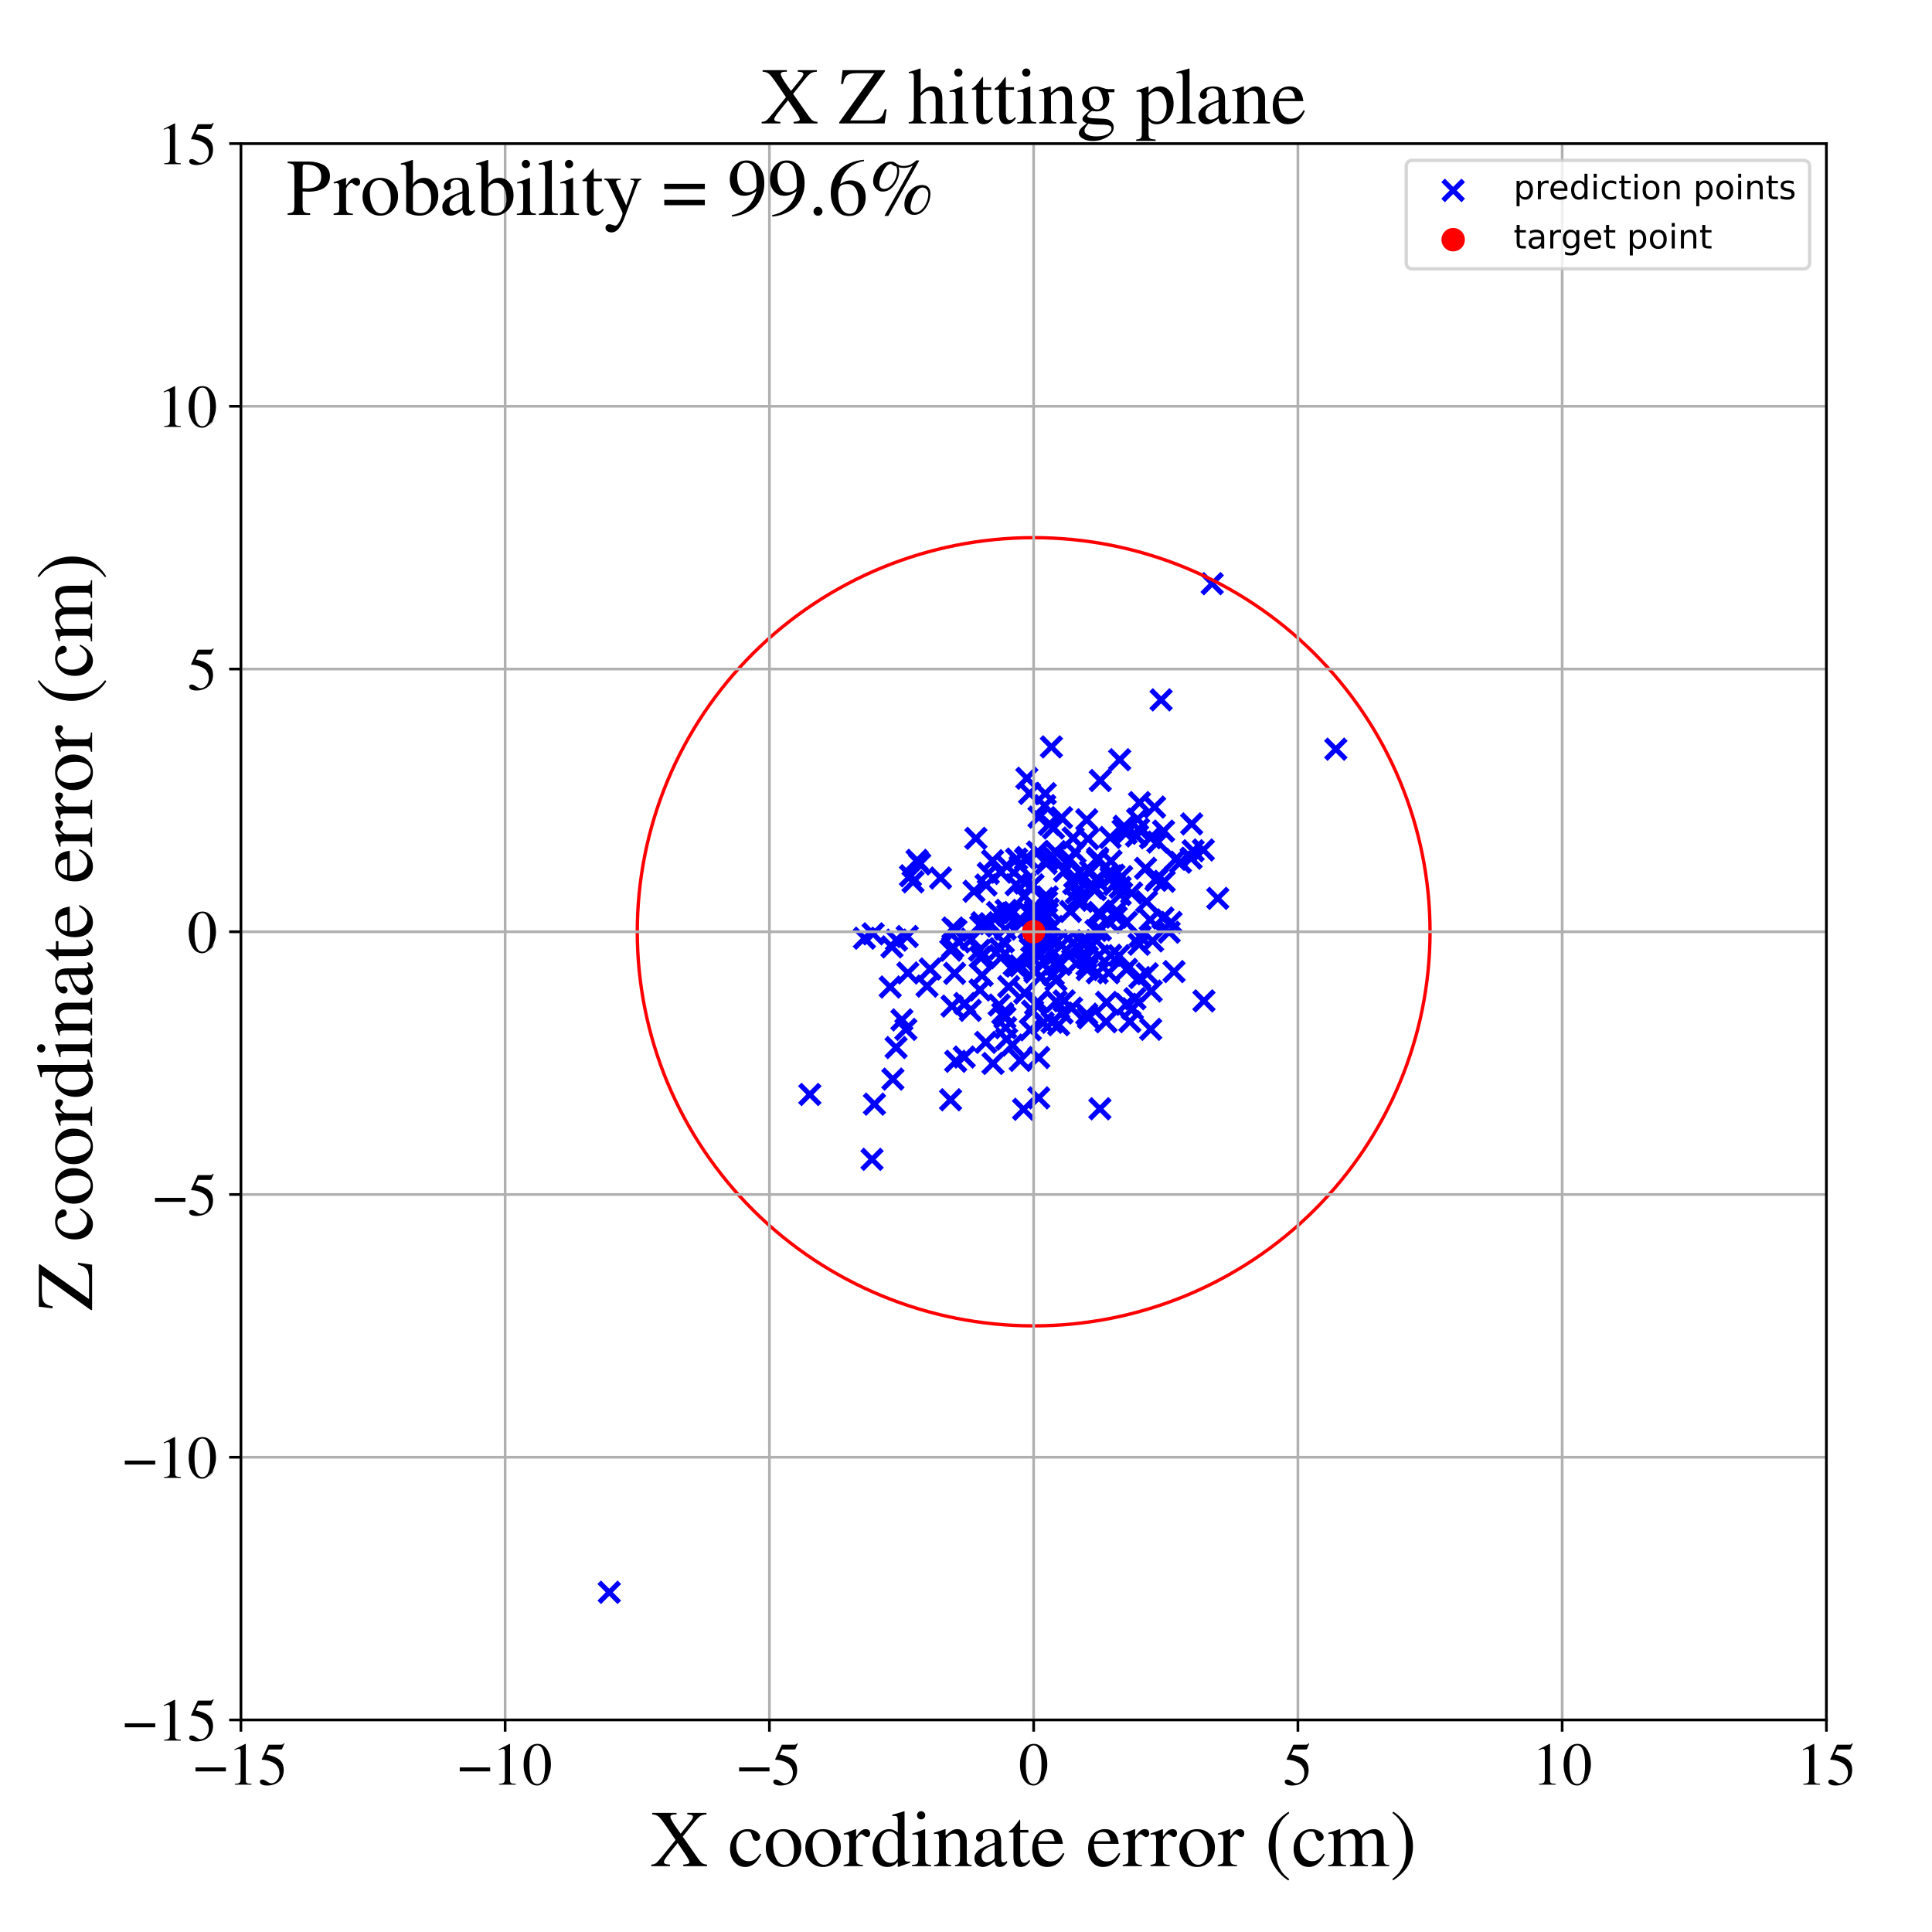 <?xml version="1.0" encoding="utf-8" standalone="no"?>
<!DOCTYPE svg PUBLIC "-//W3C//DTD SVG 1.1//EN"
  "http://www.w3.org/Graphics/SVG/1.1/DTD/svg11.dtd">
<!-- Created with matplotlib (https://matplotlib.org/) -->
<svg height="576pt" version="1.1" viewBox="0 0 576 576" width="576pt" xmlns="http://www.w3.org/2000/svg" xmlns:xlink="http://www.w3.org/1999/xlink">
 <defs>
  <style type="text/css">
*{stroke-linecap:butt;stroke-linejoin:round;}
  </style>
 </defs>
 <g id="figure_1">
  <g id="patch_1">
   <path d="M 0 576 
L 576 576 
L 576 0 
L 0 0 
z
" style="fill:#ffffff;"/>
  </g>
  <g id="axes_1">
   <g id="patch_2">
    <path d="M 71.822 512.784 
L 544.52 512.784 
L 544.52 42.802 
L 71.822 42.802 
z
" style="fill:#ffffff;"/>
   </g>
   <g id="PathCollection_1">
    <defs>
     <path d="M -3 3 
L 3 -3 
M -3 -3 
L 3 3 
" id="ma892a42f11" style="stroke:#0000ff;stroke-width:1.5;"/>
    </defs>
    <g clip-path="url(#pb3e89f9307)">
     <use style="fill:#0000ff;stroke:#0000ff;stroke-width:1.5;" x="332.108" xlink:href="#ma892a42f11" y="260.941"/>
     <use style="fill:#0000ff;stroke:#0000ff;stroke-width:1.5;" x="268.886" xlink:href="#ma892a42f11" y="304.072"/>
     <use style="fill:#0000ff;stroke:#0000ff;stroke-width:1.5;" x="324.002" xlink:href="#ma892a42f11" y="302.351"/>
     <use style="fill:#0000ff;stroke:#0000ff;stroke-width:1.5;" x="271.444" xlink:href="#ma892a42f11" y="261.103"/>
     <use style="fill:#0000ff;stroke:#0000ff;stroke-width:1.5;" x="316.446" xlink:href="#ma892a42f11" y="281.783"/>
     <use style="fill:#0000ff;stroke:#0000ff;stroke-width:1.5;" x="326.888" xlink:href="#ma892a42f11" y="280.429"/>
     <use style="fill:#0000ff;stroke:#0000ff;stroke-width:1.5;" x="304.13" xlink:href="#ma892a42f11" y="287.907"/>
     <use style="fill:#0000ff;stroke:#0000ff;stroke-width:1.5;" x="312.522" xlink:href="#ma892a42f11" y="282.33"/>
     <use style="fill:#0000ff;stroke:#0000ff;stroke-width:1.5;" x="284.051" xlink:href="#ma892a42f11" y="282.374"/>
     <use style="fill:#0000ff;stroke:#0000ff;stroke-width:1.5;" x="310.124" xlink:href="#ma892a42f11" y="291.344"/>
     <use style="fill:#0000ff;stroke:#0000ff;stroke-width:1.5;" x="285.011" xlink:href="#ma892a42f11" y="277.389"/>
     <use style="fill:#0000ff;stroke:#0000ff;stroke-width:1.5;" x="259.982" xlink:href="#ma892a42f11" y="345.641"/>
     <use style="fill:#0000ff;stroke:#0000ff;stroke-width:1.5;" x="329.902" xlink:href="#ma892a42f11" y="298.846"/>
     <use style="fill:#0000ff;stroke:#0000ff;stroke-width:1.5;" x="344.649" xlink:href="#ma892a42f11" y="262.438"/>
     <use style="fill:#0000ff;stroke:#0000ff;stroke-width:1.5;" x="301.729" xlink:href="#ma892a42f11" y="272.304"/>
     <use style="fill:#0000ff;stroke:#0000ff;stroke-width:1.5;" x="309.693" xlink:href="#ma892a42f11" y="315.295"/>
     <use style="fill:#0000ff;stroke:#0000ff;stroke-width:1.5;" x="283.401" xlink:href="#ma892a42f11" y="327.884"/>
     <use style="fill:#0000ff;stroke:#0000ff;stroke-width:1.5;" x="326.765" xlink:href="#ma892a42f11" y="262.287"/>
     <use style="fill:#0000ff;stroke:#0000ff;stroke-width:1.5;" x="300.113" xlink:href="#ma892a42f11" y="258.085"/>
     <use style="fill:#0000ff;stroke:#0000ff;stroke-width:1.5;" x="299.983" xlink:href="#ma892a42f11" y="271.403"/>
     <use style="fill:#0000ff;stroke:#0000ff;stroke-width:1.5;" x="319.942" xlink:href="#ma892a42f11" y="249.847"/>
     <use style="fill:#0000ff;stroke:#0000ff;stroke-width:1.5;" x="284.099" xlink:href="#ma892a42f11" y="276.679"/>
     <use style="fill:#0000ff;stroke:#0000ff;stroke-width:1.5;" x="341.848" xlink:href="#ma892a42f11" y="268.833"/>
     <use style="fill:#0000ff;stroke:#0000ff;stroke-width:1.5;" x="280.412" xlink:href="#ma892a42f11" y="261.78"/>
     <use style="fill:#0000ff;stroke:#0000ff;stroke-width:1.5;" x="307.596" xlink:href="#ma892a42f11" y="285.534"/>
     <use style="fill:#0000ff;stroke:#0000ff;stroke-width:1.5;" x="309.684" xlink:href="#ma892a42f11" y="327.312"/>
     <use style="fill:#0000ff;stroke:#0000ff;stroke-width:1.5;" x="323.827" xlink:href="#ma892a42f11" y="285.47"/>
     <use style="fill:#0000ff;stroke:#0000ff;stroke-width:1.5;" x="304.685" xlink:href="#ma892a42f11" y="275.039"/>
     <use style="fill:#0000ff;stroke:#0000ff;stroke-width:1.5;" x="283.462" xlink:href="#ma892a42f11" y="283.284"/>
     <use style="fill:#0000ff;stroke:#0000ff;stroke-width:1.5;" x="267.271" xlink:href="#ma892a42f11" y="280.277"/>
     <use style="fill:#0000ff;stroke:#0000ff;stroke-width:1.5;" x="292.848" xlink:href="#ma892a42f11" y="275.089"/>
     <use style="fill:#0000ff;stroke:#0000ff;stroke-width:1.5;" x="343.072" xlink:href="#ma892a42f11" y="306.876"/>
     <use style="fill:#0000ff;stroke:#0000ff;stroke-width:1.5;" x="312.022" xlink:href="#ma892a42f11" y="268.89"/>
     <use style="fill:#0000ff;stroke:#0000ff;stroke-width:1.5;" x="343.631" xlink:href="#ma892a42f11" y="280.52"/>
     <use style="fill:#0000ff;stroke:#0000ff;stroke-width:1.5;" x="305.3" xlink:href="#ma892a42f11" y="267.277"/>
     <use style="fill:#0000ff;stroke:#0000ff;stroke-width:1.5;" x="181.646" xlink:href="#ma892a42f11" y="474.72"/>
     <use style="fill:#0000ff;stroke:#0000ff;stroke-width:1.5;" x="317.27" xlink:href="#ma892a42f11" y="298.395"/>
     <use style="fill:#0000ff;stroke:#0000ff;stroke-width:1.5;" x="297.418" xlink:href="#ma892a42f11" y="272.055"/>
     <use style="fill:#0000ff;stroke:#0000ff;stroke-width:1.5;" x="314.629" xlink:href="#ma892a42f11" y="253.89"/>
     <use style="fill:#0000ff;stroke:#0000ff;stroke-width:1.5;" x="293.975" xlink:href="#ma892a42f11" y="263.858"/>
     <use style="fill:#0000ff;stroke:#0000ff;stroke-width:1.5;" x="307.153" xlink:href="#ma892a42f11" y="282.922"/>
     <use style="fill:#0000ff;stroke:#0000ff;stroke-width:1.5;" x="293.872" xlink:href="#ma892a42f11" y="310.765"/>
     <use style="fill:#0000ff;stroke:#0000ff;stroke-width:1.5;" x="320.923" xlink:href="#ma892a42f11" y="287.223"/>
     <use style="fill:#0000ff;stroke:#0000ff;stroke-width:1.5;" x="330.445" xlink:href="#ma892a42f11" y="274.646"/>
     <use style="fill:#0000ff;stroke:#0000ff;stroke-width:1.5;" x="341.532" xlink:href="#ma892a42f11" y="258.879"/>
     <use style="fill:#0000ff;stroke:#0000ff;stroke-width:1.5;" x="322.618" xlink:href="#ma892a42f11" y="268.75"/>
     <use style="fill:#0000ff;stroke:#0000ff;stroke-width:1.5;" x="270.067" xlink:href="#ma892a42f11" y="306.9"/>
     <use style="fill:#0000ff;stroke:#0000ff;stroke-width:1.5;" x="319.469" xlink:href="#ma892a42f11" y="300.543"/>
     <use style="fill:#0000ff;stroke:#0000ff;stroke-width:1.5;" x="302.94" xlink:href="#ma892a42f11" y="263.757"/>
     <use style="fill:#0000ff;stroke:#0000ff;stroke-width:1.5;" x="309.758" xlink:href="#ma892a42f11" y="243.614"/>
     <use style="fill:#0000ff;stroke:#0000ff;stroke-width:1.5;" x="355.717" xlink:href="#ma892a42f11" y="253.64"/>
     <use style="fill:#0000ff;stroke:#0000ff;stroke-width:1.5;" x="355.28" xlink:href="#ma892a42f11" y="245.639"/>
     <use style="fill:#0000ff;stroke:#0000ff;stroke-width:1.5;" x="325.704" xlink:href="#ma892a42f11" y="264.044"/>
     <use style="fill:#0000ff;stroke:#0000ff;stroke-width:1.5;" x="272.21" xlink:href="#ma892a42f11" y="262.905"/>
     <use style="fill:#0000ff;stroke:#0000ff;stroke-width:1.5;" x="324.507" xlink:href="#ma892a42f11" y="303.452"/>
     <use style="fill:#0000ff;stroke:#0000ff;stroke-width:1.5;" x="304.164" xlink:href="#ma892a42f11" y="273.956"/>
     <use style="fill:#0000ff;stroke:#0000ff;stroke-width:1.5;" x="266.198" xlink:href="#ma892a42f11" y="321.725"/>
     <use style="fill:#0000ff;stroke:#0000ff;stroke-width:1.5;" x="321.979" xlink:href="#ma892a42f11" y="282.969"/>
     <use style="fill:#0000ff;stroke:#0000ff;stroke-width:1.5;" x="312.415" xlink:href="#ma892a42f11" y="255.978"/>
     <use style="fill:#0000ff;stroke:#0000ff;stroke-width:1.5;" x="294.641" xlink:href="#ma892a42f11" y="260.396"/>
     <use style="fill:#0000ff;stroke:#0000ff;stroke-width:1.5;" x="305.737" xlink:href="#ma892a42f11" y="256.144"/>
     <use style="fill:#0000ff;stroke:#0000ff;stroke-width:1.5;" x="342.903" xlink:href="#ma892a42f11" y="274.261"/>
     <use style="fill:#0000ff;stroke:#0000ff;stroke-width:1.5;" x="295.214" xlink:href="#ma892a42f11" y="275.391"/>
     <use style="fill:#0000ff;stroke:#0000ff;stroke-width:1.5;" x="333.595" xlink:href="#ma892a42f11" y="284.912"/>
     <use style="fill:#0000ff;stroke:#0000ff;stroke-width:1.5;" x="306.806" xlink:href="#ma892a42f11" y="272.296"/>
     <use style="fill:#0000ff;stroke:#0000ff;stroke-width:1.5;" x="316.476" xlink:href="#ma892a42f11" y="243.767"/>
     <use style="fill:#0000ff;stroke:#0000ff;stroke-width:1.5;" x="308.466" xlink:href="#ma892a42f11" y="270.264"/>
     <use style="fill:#0000ff;stroke:#0000ff;stroke-width:1.5;" x="334.407" xlink:href="#ma892a42f11" y="261.349"/>
     <use style="fill:#0000ff;stroke:#0000ff;stroke-width:1.5;" x="335.141" xlink:href="#ma892a42f11" y="246.354"/>
     <use style="fill:#0000ff;stroke:#0000ff;stroke-width:1.5;" x="335.802" xlink:href="#ma892a42f11" y="274.976"/>
     <use style="fill:#0000ff;stroke:#0000ff;stroke-width:1.5;" x="265.918" xlink:href="#ma892a42f11" y="282.303"/>
     <use style="fill:#0000ff;stroke:#0000ff;stroke-width:1.5;" x="319.132" xlink:href="#ma892a42f11" y="271.732"/>
     <use style="fill:#0000ff;stroke:#0000ff;stroke-width:1.5;" x="322.938" xlink:href="#ma892a42f11" y="261.134"/>
     <use style="fill:#0000ff;stroke:#0000ff;stroke-width:1.5;" x="306.142" xlink:href="#ma892a42f11" y="232.025"/>
     <use style="fill:#0000ff;stroke:#0000ff;stroke-width:1.5;" x="351.93" xlink:href="#ma892a42f11" y="257.057"/>
     <use style="fill:#0000ff;stroke:#0000ff;stroke-width:1.5;" x="344.958" xlink:href="#ma892a42f11" y="262.121"/>
     <use style="fill:#0000ff;stroke:#0000ff;stroke-width:1.5;" x="358.759" xlink:href="#ma892a42f11" y="253.412"/>
     <use style="fill:#0000ff;stroke:#0000ff;stroke-width:1.5;" x="309.931" xlink:href="#ma892a42f11" y="284.479"/>
     <use style="fill:#0000ff;stroke:#0000ff;stroke-width:1.5;" x="338.359" xlink:href="#ma892a42f11" y="297.754"/>
     <use style="fill:#0000ff;stroke:#0000ff;stroke-width:1.5;" x="305.494" xlink:href="#ma892a42f11" y="296.064"/>
     <use style="fill:#0000ff;stroke:#0000ff;stroke-width:1.5;" x="313.463" xlink:href="#ma892a42f11" y="222.685"/>
     <use style="fill:#0000ff;stroke:#0000ff;stroke-width:1.5;" x="308.91" xlink:href="#ma892a42f11" y="278.578"/>
     <use style="fill:#0000ff;stroke:#0000ff;stroke-width:1.5;" x="290.374" xlink:href="#ma892a42f11" y="265.715"/>
     <use style="fill:#0000ff;stroke:#0000ff;stroke-width:1.5;" x="334.842" xlink:href="#ma892a42f11" y="247.543"/>
     <use style="fill:#0000ff;stroke:#0000ff;stroke-width:1.5;" x="327.146" xlink:href="#ma892a42f11" y="256.428"/>
     <use style="fill:#0000ff;stroke:#0000ff;stroke-width:1.5;" x="339.61" xlink:href="#ma892a42f11" y="281.522"/>
     <use style="fill:#0000ff;stroke:#0000ff;stroke-width:1.5;" x="273.407" xlink:href="#ma892a42f11" y="256.504"/>
     <use style="fill:#0000ff;stroke:#0000ff;stroke-width:1.5;" x="304.139" xlink:href="#ma892a42f11" y="258.288"/>
     <use style="fill:#0000ff;stroke:#0000ff;stroke-width:1.5;" x="299.704" xlink:href="#ma892a42f11" y="276.996"/>
     <use style="fill:#0000ff;stroke:#0000ff;stroke-width:1.5;" x="339.735" xlink:href="#ma892a42f11" y="239.281"/>
     <use style="fill:#0000ff;stroke:#0000ff;stroke-width:1.5;" x="287.643" xlink:href="#ma892a42f11" y="299.181"/>
     <use style="fill:#0000ff;stroke:#0000ff;stroke-width:1.5;" x="311.446" xlink:href="#ma892a42f11" y="279.59"/>
     <use style="fill:#0000ff;stroke:#0000ff;stroke-width:1.5;" x="324.072" xlink:href="#ma892a42f11" y="287.718"/>
     <use style="fill:#0000ff;stroke:#0000ff;stroke-width:1.5;" x="328.026" xlink:href="#ma892a42f11" y="232.699"/>
     <use style="fill:#0000ff;stroke:#0000ff;stroke-width:1.5;" x="328.061" xlink:href="#ma892a42f11" y="277.247"/>
     <use style="fill:#0000ff;stroke:#0000ff;stroke-width:1.5;" x="346.901" xlink:href="#ma892a42f11" y="247.78"/>
     <use style="fill:#0000ff;stroke:#0000ff;stroke-width:1.5;" x="308.67" xlink:href="#ma892a42f11" y="279.844"/>
     <use style="fill:#0000ff;stroke:#0000ff;stroke-width:1.5;" x="284.606" xlink:href="#ma892a42f11" y="290.189"/>
     <use style="fill:#0000ff;stroke:#0000ff;stroke-width:1.5;" x="320.399" xlink:href="#ma892a42f11" y="261.443"/>
     <use style="fill:#0000ff;stroke:#0000ff;stroke-width:1.5;" x="318.892" xlink:href="#ma892a42f11" y="256.207"/>
     <use style="fill:#0000ff;stroke:#0000ff;stroke-width:1.5;" x="241.441" xlink:href="#ma892a42f11" y="326.304"/>
     <use style="fill:#0000ff;stroke:#0000ff;stroke-width:1.5;" x="300.108" xlink:href="#ma892a42f11" y="309.795"/>
     <use style="fill:#0000ff;stroke:#0000ff;stroke-width:1.5;" x="320.887" xlink:href="#ma892a42f11" y="266.168"/>
     <use style="fill:#0000ff;stroke:#0000ff;stroke-width:1.5;" x="325.674" xlink:href="#ma892a42f11" y="264.738"/>
     <use style="fill:#0000ff;stroke:#0000ff;stroke-width:1.5;" x="309.33" xlink:href="#ma892a42f11" y="254.016"/>
     <use style="fill:#0000ff;stroke:#0000ff;stroke-width:1.5;" x="312.233" xlink:href="#ma892a42f11" y="267.4"/>
     <use style="fill:#0000ff;stroke:#0000ff;stroke-width:1.5;" x="324.005" xlink:href="#ma892a42f11" y="244.418"/>
     <use style="fill:#0000ff;stroke:#0000ff;stroke-width:1.5;" x="324.134" xlink:href="#ma892a42f11" y="289.059"/>
     <use style="fill:#0000ff;stroke:#0000ff;stroke-width:1.5;" x="335.709" xlink:href="#ma892a42f11" y="248.434"/>
     <use style="fill:#0000ff;stroke:#0000ff;stroke-width:1.5;" x="327.261" xlink:href="#ma892a42f11" y="255.862"/>
     <use style="fill:#0000ff;stroke:#0000ff;stroke-width:1.5;" x="302.952" xlink:href="#ma892a42f11" y="288.031"/>
     <use style="fill:#0000ff;stroke:#0000ff;stroke-width:1.5;" x="343.015" xlink:href="#ma892a42f11" y="249.763"/>
     <use style="fill:#0000ff;stroke:#0000ff;stroke-width:1.5;" x="307.87" xlink:href="#ma892a42f11" y="301.467"/>
     <use style="fill:#0000ff;stroke:#0000ff;stroke-width:1.5;" x="311.359" xlink:href="#ma892a42f11" y="272.343"/>
     <use style="fill:#0000ff;stroke:#0000ff;stroke-width:1.5;" x="331.229" xlink:href="#ma892a42f11" y="256.742"/>
     <use style="fill:#0000ff;stroke:#0000ff;stroke-width:1.5;" x="339.162" xlink:href="#ma892a42f11" y="244.221"/>
     <use style="fill:#0000ff;stroke:#0000ff;stroke-width:1.5;" x="305.585" xlink:href="#ma892a42f11" y="263.264"/>
     <use style="fill:#0000ff;stroke:#0000ff;stroke-width:1.5;" x="298.957" xlink:href="#ma892a42f11" y="302.166"/>
     <use style="fill:#0000ff;stroke:#0000ff;stroke-width:1.5;" x="346.166" xlink:href="#ma892a42f11" y="208.657"/>
     <use style="fill:#0000ff;stroke:#0000ff;stroke-width:1.5;" x="270.665" xlink:href="#ma892a42f11" y="290.079"/>
     <use style="fill:#0000ff;stroke:#0000ff;stroke-width:1.5;" x="313.184" xlink:href="#ma892a42f11" y="280.188"/>
     <use style="fill:#0000ff;stroke:#0000ff;stroke-width:1.5;" x="331.402" xlink:href="#ma892a42f11" y="261.108"/>
     <use style="fill:#0000ff;stroke:#0000ff;stroke-width:1.5;" x="308.749" xlink:href="#ma892a42f11" y="299.403"/>
     <use style="fill:#0000ff;stroke:#0000ff;stroke-width:1.5;" x="306.164" xlink:href="#ma892a42f11" y="255.629"/>
     <use style="fill:#0000ff;stroke:#0000ff;stroke-width:1.5;" x="315.189" xlink:href="#ma892a42f11" y="286.701"/>
     <use style="fill:#0000ff;stroke:#0000ff;stroke-width:1.5;" x="327.586" xlink:href="#ma892a42f11" y="284.938"/>
     <use style="fill:#0000ff;stroke:#0000ff;stroke-width:1.5;" x="350.026" xlink:href="#ma892a42f11" y="289.67"/>
     <use style="fill:#0000ff;stroke:#0000ff;stroke-width:1.5;" x="277.312" xlink:href="#ma892a42f11" y="288.904"/>
     <use style="fill:#0000ff;stroke:#0000ff;stroke-width:1.5;" x="316.159" xlink:href="#ma892a42f11" y="287.524"/>
     <use style="fill:#0000ff;stroke:#0000ff;stroke-width:1.5;" x="398.259" xlink:href="#ma892a42f11" y="223.357"/>
     <use style="fill:#0000ff;stroke:#0000ff;stroke-width:1.5;" x="260.702" xlink:href="#ma892a42f11" y="329.186"/>
     <use style="fill:#0000ff;stroke:#0000ff;stroke-width:1.5;" x="302.379" xlink:href="#ma892a42f11" y="287.647"/>
     <use style="fill:#0000ff;stroke:#0000ff;stroke-width:1.5;" x="311.477" xlink:href="#ma892a42f11" y="240.186"/>
     <use style="fill:#0000ff;stroke:#0000ff;stroke-width:1.5;" x="333.82" xlink:href="#ma892a42f11" y="226.5"/>
     <use style="fill:#0000ff;stroke:#0000ff;stroke-width:1.5;" x="260.313" xlink:href="#ma892a42f11" y="278.414"/>
     <use style="fill:#0000ff;stroke:#0000ff;stroke-width:1.5;" x="339.465" xlink:href="#ma892a42f11" y="247.199"/>
     <use style="fill:#0000ff;stroke:#0000ff;stroke-width:1.5;" x="299.606" xlink:href="#ma892a42f11" y="303.406"/>
     <use style="fill:#0000ff;stroke:#0000ff;stroke-width:1.5;" x="344.962" xlink:href="#ma892a42f11" y="261.772"/>
     <use style="fill:#0000ff;stroke:#0000ff;stroke-width:1.5;" x="347.095" xlink:href="#ma892a42f11" y="262.747"/>
     <use style="fill:#0000ff;stroke:#0000ff;stroke-width:1.5;" x="324.166" xlink:href="#ma892a42f11" y="280.439"/>
     <use style="fill:#0000ff;stroke:#0000ff;stroke-width:1.5;" x="317.357" xlink:href="#ma892a42f11" y="259.662"/>
     <use style="fill:#0000ff;stroke:#0000ff;stroke-width:1.5;" x="284.914" xlink:href="#ma892a42f11" y="316.412"/>
     <use style="fill:#0000ff;stroke:#0000ff;stroke-width:1.5;" x="257.725" xlink:href="#ma892a42f11" y="279.712"/>
     <use style="fill:#0000ff;stroke:#0000ff;stroke-width:1.5;" x="307.868" xlink:href="#ma892a42f11" y="283.134"/>
     <use style="fill:#0000ff;stroke:#0000ff;stroke-width:1.5;" x="308.47" xlink:href="#ma892a42f11" y="289.183"/>
     <use style="fill:#0000ff;stroke:#0000ff;stroke-width:1.5;" x="312.508" xlink:href="#ma892a42f11" y="270.992"/>
     <use style="fill:#0000ff;stroke:#0000ff;stroke-width:1.5;" x="327.966" xlink:href="#ma892a42f11" y="272.887"/>
     <use style="fill:#0000ff;stroke:#0000ff;stroke-width:1.5;" x="308.585" xlink:href="#ma892a42f11" y="289.795"/>
     <use style="fill:#0000ff;stroke:#0000ff;stroke-width:1.5;" x="327.917" xlink:href="#ma892a42f11" y="330.568"/>
     <use style="fill:#0000ff;stroke:#0000ff;stroke-width:1.5;" x="330.535" xlink:href="#ma892a42f11" y="290.019"/>
     <use style="fill:#0000ff;stroke:#0000ff;stroke-width:1.5;" x="332.231" xlink:href="#ma892a42f11" y="263.676"/>
     <use style="fill:#0000ff;stroke:#0000ff;stroke-width:1.5;" x="349.138" xlink:href="#ma892a42f11" y="275.001"/>
     <use style="fill:#0000ff;stroke:#0000ff;stroke-width:1.5;" x="314.541" xlink:href="#ma892a42f11" y="287.448"/>
     <use style="fill:#0000ff;stroke:#0000ff;stroke-width:1.5;" x="306.953" xlink:href="#ma892a42f11" y="236.546"/>
     <use style="fill:#0000ff;stroke:#0000ff;stroke-width:1.5;" x="267.154" xlink:href="#ma892a42f11" y="312.318"/>
     <use style="fill:#0000ff;stroke:#0000ff;stroke-width:1.5;" x="307.178" xlink:href="#ma892a42f11" y="307.034"/>
     <use style="fill:#0000ff;stroke:#0000ff;stroke-width:1.5;" x="339.895" xlink:href="#ma892a42f11" y="279.151"/>
     <use style="fill:#0000ff;stroke:#0000ff;stroke-width:1.5;" x="298.371" xlink:href="#ma892a42f11" y="285.528"/>
     <use style="fill:#0000ff;stroke:#0000ff;stroke-width:1.5;" x="311.621" xlink:href="#ma892a42f11" y="236.615"/>
     <use style="fill:#0000ff;stroke:#0000ff;stroke-width:1.5;" x="311.022" xlink:href="#ma892a42f11" y="304.952"/>
     <use style="fill:#0000ff;stroke:#0000ff;stroke-width:1.5;" x="298.407" xlink:href="#ma892a42f11" y="260.033"/>
     <use style="fill:#0000ff;stroke:#0000ff;stroke-width:1.5;" x="299.15" xlink:href="#ma892a42f11" y="280.79"/>
     <use style="fill:#0000ff;stroke:#0000ff;stroke-width:1.5;" x="307.996" xlink:href="#ma892a42f11" y="263.805"/>
     <use style="fill:#0000ff;stroke:#0000ff;stroke-width:1.5;" x="308.689" xlink:href="#ma892a42f11" y="271.541"/>
     <use style="fill:#0000ff;stroke:#0000ff;stroke-width:1.5;" x="363.064" xlink:href="#ma892a42f11" y="267.837"/>
     <use style="fill:#0000ff;stroke:#0000ff;stroke-width:1.5;" x="313.851" xlink:href="#ma892a42f11" y="255.428"/>
     <use style="fill:#0000ff;stroke:#0000ff;stroke-width:1.5;" x="344.22" xlink:href="#ma892a42f11" y="240.624"/>
     <use style="fill:#0000ff;stroke:#0000ff;stroke-width:1.5;" x="314.081" xlink:href="#ma892a42f11" y="246.848"/>
     <use style="fill:#0000ff;stroke:#0000ff;stroke-width:1.5;" x="306.734" xlink:href="#ma892a42f11" y="276.812"/>
     <use style="fill:#0000ff;stroke:#0000ff;stroke-width:1.5;" x="314.004" xlink:href="#ma892a42f11" y="290.57"/>
     <use style="fill:#0000ff;stroke:#0000ff;stroke-width:1.5;" x="295.921" xlink:href="#ma892a42f11" y="256.622"/>
     <use style="fill:#0000ff;stroke:#0000ff;stroke-width:1.5;" x="337.601" xlink:href="#ma892a42f11" y="300.726"/>
     <use style="fill:#0000ff;stroke:#0000ff;stroke-width:1.5;" x="309.385" xlink:href="#ma892a42f11" y="298.72"/>
     <use style="fill:#0000ff;stroke:#0000ff;stroke-width:1.5;" x="315.624" xlink:href="#ma892a42f11" y="305.513"/>
     <use style="fill:#0000ff;stroke:#0000ff;stroke-width:1.5;" x="293.073" xlink:href="#ma892a42f11" y="284.915"/>
     <use style="fill:#0000ff;stroke:#0000ff;stroke-width:1.5;" x="292.24" xlink:href="#ma892a42f11" y="285.35"/>
     <use style="fill:#0000ff;stroke:#0000ff;stroke-width:1.5;" x="326.518" xlink:href="#ma892a42f11" y="265.242"/>
     <use style="fill:#0000ff;stroke:#0000ff;stroke-width:1.5;" x="327.126" xlink:href="#ma892a42f11" y="290.02"/>
     <use style="fill:#0000ff;stroke:#0000ff;stroke-width:1.5;" x="324.371" xlink:href="#ma892a42f11" y="250.089"/>
     <use style="fill:#0000ff;stroke:#0000ff;stroke-width:1.5;" x="292.406" xlink:href="#ma892a42f11" y="276.096"/>
     <use style="fill:#0000ff;stroke:#0000ff;stroke-width:1.5;" x="313.878" xlink:href="#ma892a42f11" y="276.217"/>
     <use style="fill:#0000ff;stroke:#0000ff;stroke-width:1.5;" x="311.434" xlink:href="#ma892a42f11" y="274.193"/>
     <use style="fill:#0000ff;stroke:#0000ff;stroke-width:1.5;" x="330.969" xlink:href="#ma892a42f11" y="249.675"/>
     <use style="fill:#0000ff;stroke:#0000ff;stroke-width:1.5;" x="361.399" xlink:href="#ma892a42f11" y="174.014"/>
     <use style="fill:#0000ff;stroke:#0000ff;stroke-width:1.5;" x="331.149" xlink:href="#ma892a42f11" y="284.803"/>
     <use style="fill:#0000ff;stroke:#0000ff;stroke-width:1.5;" x="355.124" xlink:href="#ma892a42f11" y="255.871"/>
     <use style="fill:#0000ff;stroke:#0000ff;stroke-width:1.5;" x="332.927" xlink:href="#ma892a42f11" y="271.575"/>
     <use style="fill:#0000ff;stroke:#0000ff;stroke-width:1.5;" x="326.764" xlink:href="#ma892a42f11" y="277.436"/>
     <use style="fill:#0000ff;stroke:#0000ff;stroke-width:1.5;" x="290.947" xlink:href="#ma892a42f11" y="249.949"/>
     <use style="fill:#0000ff;stroke:#0000ff;stroke-width:1.5;" x="292.792" xlink:href="#ma892a42f11" y="290.787"/>
     <use style="fill:#0000ff;stroke:#0000ff;stroke-width:1.5;" x="312.827" xlink:href="#ma892a42f11" y="245.767"/>
     <use style="fill:#0000ff;stroke:#0000ff;stroke-width:1.5;" x="304.162" xlink:href="#ma892a42f11" y="316.145"/>
     <use style="fill:#0000ff;stroke:#0000ff;stroke-width:1.5;" x="301.841" xlink:href="#ma892a42f11" y="311.576"/>
     <use style="fill:#0000ff;stroke:#0000ff;stroke-width:1.5;" x="314.811" xlink:href="#ma892a42f11" y="292.239"/>
     <use style="fill:#0000ff;stroke:#0000ff;stroke-width:1.5;" x="346.725" xlink:href="#ma892a42f11" y="273.682"/>
     <use style="fill:#0000ff;stroke:#0000ff;stroke-width:1.5;" x="310.98" xlink:href="#ma892a42f11" y="267.861"/>
     <use style="fill:#0000ff;stroke:#0000ff;stroke-width:1.5;" x="289.282" xlink:href="#ma892a42f11" y="301.231"/>
     <use style="fill:#0000ff;stroke:#0000ff;stroke-width:1.5;" x="303.083" xlink:href="#ma892a42f11" y="256.119"/>
     <use style="fill:#0000ff;stroke:#0000ff;stroke-width:1.5;" x="320.53" xlink:href="#ma892a42f11" y="254.106"/>
     <use style="fill:#0000ff;stroke:#0000ff;stroke-width:1.5;" x="274.213" xlink:href="#ma892a42f11" y="257.579"/>
     <use style="fill:#0000ff;stroke:#0000ff;stroke-width:1.5;" x="299.816" xlink:href="#ma892a42f11" y="306.407"/>
     <use style="fill:#0000ff;stroke:#0000ff;stroke-width:1.5;" x="322.424" xlink:href="#ma892a42f11" y="280.832"/>
     <use style="fill:#0000ff;stroke:#0000ff;stroke-width:1.5;" x="358.94" xlink:href="#ma892a42f11" y="298.405"/>
     <use style="fill:#0000ff;stroke:#0000ff;stroke-width:1.5;" x="333.992" xlink:href="#ma892a42f11" y="266.697"/>
     <use style="fill:#0000ff;stroke:#0000ff;stroke-width:1.5;" x="292.16" xlink:href="#ma892a42f11" y="295.151"/>
     <use style="fill:#0000ff;stroke:#0000ff;stroke-width:1.5;" x="289.615" xlink:href="#ma892a42f11" y="279.995"/>
     <use style="fill:#0000ff;stroke:#0000ff;stroke-width:1.5;" x="327.626" xlink:href="#ma892a42f11" y="272.036"/>
     <use style="fill:#0000ff;stroke:#0000ff;stroke-width:1.5;" x="342.03" xlink:href="#ma892a42f11" y="290.312"/>
     <use style="fill:#0000ff;stroke:#0000ff;stroke-width:1.5;" x="322.056" xlink:href="#ma892a42f11" y="286.178"/>
     <use style="fill:#0000ff;stroke:#0000ff;stroke-width:1.5;" x="311.896" xlink:href="#ma892a42f11" y="257.398"/>
     <use style="fill:#0000ff;stroke:#0000ff;stroke-width:1.5;" x="270.474" xlink:href="#ma892a42f11" y="279.207"/>
     <use style="fill:#0000ff;stroke:#0000ff;stroke-width:1.5;" x="325.126" xlink:href="#ma892a42f11" y="259.79"/>
     <use style="fill:#0000ff;stroke:#0000ff;stroke-width:1.5;" x="319.79" xlink:href="#ma892a42f11" y="281.257"/>
     <use style="fill:#0000ff;stroke:#0000ff;stroke-width:1.5;" x="343.222" xlink:href="#ma892a42f11" y="295.466"/>
     <use style="fill:#0000ff;stroke:#0000ff;stroke-width:1.5;" x="313.666" xlink:href="#ma892a42f11" y="304.784"/>
     <use style="fill:#0000ff;stroke:#0000ff;stroke-width:1.5;" x="348.568" xlink:href="#ma892a42f11" y="277.926"/>
     <use style="fill:#0000ff;stroke:#0000ff;stroke-width:1.5;" x="265.404" xlink:href="#ma892a42f11" y="294.263"/>
     <use style="fill:#0000ff;stroke:#0000ff;stroke-width:1.5;" x="305.17" xlink:href="#ma892a42f11" y="330.709"/>
     <use style="fill:#0000ff;stroke:#0000ff;stroke-width:1.5;" x="314.879" xlink:href="#ma892a42f11" y="298.573"/>
     <use style="fill:#0000ff;stroke:#0000ff;stroke-width:1.5;" x="335.765" xlink:href="#ma892a42f11" y="299.409"/>
     <use style="fill:#0000ff;stroke:#0000ff;stroke-width:1.5;" x="333.95" xlink:href="#ma892a42f11" y="264.519"/>
     <use style="fill:#0000ff;stroke:#0000ff;stroke-width:1.5;" x="345.214" xlink:href="#ma892a42f11" y="251.057"/>
     <use style="fill:#0000ff;stroke:#0000ff;stroke-width:1.5;" x="332.793" xlink:href="#ma892a42f11" y="273.438"/>
     <use style="fill:#0000ff;stroke:#0000ff;stroke-width:1.5;" x="335.885" xlink:href="#ma892a42f11" y="288.994"/>
     <use style="fill:#0000ff;stroke:#0000ff;stroke-width:1.5;" x="308.191" xlink:href="#ma892a42f11" y="272.573"/>
     <use style="fill:#0000ff;stroke:#0000ff;stroke-width:1.5;" x="336.843" xlink:href="#ma892a42f11" y="304.588"/>
     <use style="fill:#0000ff;stroke:#0000ff;stroke-width:1.5;" x="316.643" xlink:href="#ma892a42f11" y="302.007"/>
     <use style="fill:#0000ff;stroke:#0000ff;stroke-width:1.5;" x="337.371" xlink:href="#ma892a42f11" y="266.236"/>
     <use style="fill:#0000ff;stroke:#0000ff;stroke-width:1.5;" x="292.036" xlink:href="#ma892a42f11" y="283.295"/>
     <use style="fill:#0000ff;stroke:#0000ff;stroke-width:1.5;" x="283.826" xlink:href="#ma892a42f11" y="299.961"/>
     <use style="fill:#0000ff;stroke:#0000ff;stroke-width:1.5;" x="338.837" xlink:href="#ma892a42f11" y="249.237"/>
     <use style="fill:#0000ff;stroke:#0000ff;stroke-width:1.5;" x="308.484" xlink:href="#ma892a42f11" y="282.984"/>
     <use style="fill:#0000ff;stroke:#0000ff;stroke-width:1.5;" x="339.827" xlink:href="#ma892a42f11" y="291.447"/>
     <use style="fill:#0000ff;stroke:#0000ff;stroke-width:1.5;" x="276.381" xlink:href="#ma892a42f11" y="294"/>
     <use style="fill:#0000ff;stroke:#0000ff;stroke-width:1.5;" x="320.832" xlink:href="#ma892a42f11" y="268.401"/>
     <use style="fill:#0000ff;stroke:#0000ff;stroke-width:1.5;" x="315.146" xlink:href="#ma892a42f11" y="280.499"/>
     <use style="fill:#0000ff;stroke:#0000ff;stroke-width:1.5;" x="297.873" xlink:href="#ma892a42f11" y="299.635"/>
     <use style="fill:#0000ff;stroke:#0000ff;stroke-width:1.5;" x="325.147" xlink:href="#ma892a42f11" y="282.25"/>
     <use style="fill:#0000ff;stroke:#0000ff;stroke-width:1.5;" x="285.927" xlink:href="#ma892a42f11" y="280.805"/>
     <use style="fill:#0000ff;stroke:#0000ff;stroke-width:1.5;" x="310.001" xlink:href="#ma892a42f11" y="278.103"/>
     <use style="fill:#0000ff;stroke:#0000ff;stroke-width:1.5;" x="298.161" xlink:href="#ma892a42f11" y="282.831"/>
     <use style="fill:#0000ff;stroke:#0000ff;stroke-width:1.5;" x="309.823" xlink:href="#ma892a42f11" y="272.971"/>
     <use style="fill:#0000ff;stroke:#0000ff;stroke-width:1.5;" x="320.12" xlink:href="#ma892a42f11" y="263.402"/>
     <use style="fill:#0000ff;stroke:#0000ff;stroke-width:1.5;" x="300.721" xlink:href="#ma892a42f11" y="294.141"/>
     <use style="fill:#0000ff;stroke:#0000ff;stroke-width:1.5;" x="287.472" xlink:href="#ma892a42f11" y="315.137"/>
     <use style="fill:#0000ff;stroke:#0000ff;stroke-width:1.5;" x="296.048" xlink:href="#ma892a42f11" y="317.05"/>
     <use style="fill:#0000ff;stroke:#0000ff;stroke-width:1.5;" x="350.52" xlink:href="#ma892a42f11" y="256.185"/>
     <use style="fill:#0000ff;stroke:#0000ff;stroke-width:1.5;" x="329.752" xlink:href="#ma892a42f11" y="304.634"/>
     <use style="fill:#0000ff;stroke:#0000ff;stroke-width:1.5;" x="300.37" xlink:href="#ma892a42f11" y="272.849"/>
    </g>
   </g>
   <g id="PathCollection_2">
    <defs>
     <path d="M 0 3 
C 0.796 3 1.559 2.684 2.121 2.121 
C 2.684 1.559 3 0.796 3 0 
C 3 -0.796 2.684 -1.559 2.121 -2.121 
C 1.559 -2.684 0.796 -3 0 -3 
C -0.796 -3 -1.559 -2.684 -2.121 -2.121 
C -2.684 -1.559 -3 -0.796 -3 0 
C -3 0.796 -2.684 1.559 -2.121 2.121 
C -1.559 2.684 -0.796 3 0 3 
z
" id="m9003ed448d" style="stroke:#ff0000;"/>
    </defs>
    <g clip-path="url(#pb3e89f9307)">
     <use style="fill:#ff0000;stroke:#ff0000;" x="308.171" xlink:href="#m9003ed448d" y="277.793"/>
    </g>
   </g>
   <g id="patch_3">
    <path clip-path="url(#pb3e89f9307)" d="M 308.171 395.288 
C 339.511 395.288 369.572 382.908 391.733 360.875 
C 413.894 338.841 426.346 308.953 426.346 277.793 
C 426.346 246.633 413.894 216.745 391.733 194.711 
C 369.572 172.677 339.511 160.297 308.171 160.297 
C 276.831 160.297 246.77 172.677 224.609 194.711 
C 202.448 216.745 189.997 246.633 189.997 277.793 
C 189.997 308.953 202.448 338.841 224.609 360.875 
C 246.77 382.908 276.831 395.288 308.171 395.288 
z
" style="fill:none;stroke:#ff0000;stroke-linejoin:miter;"/>
   </g>
   <g id="matplotlib.axis_1">
    <g id="xtick_1">
     <g id="line2d_1">
      <path clip-path="url(#pb3e89f9307)" d="M 71.822 512.784 
L 71.822 42.802 
" style="fill:none;stroke:#b0b0b0;stroke-linecap:square;stroke-width:0.8;"/>
     </g>
     <g id="line2d_2">
      <defs>
       <path d="M 0 0 
L 0 3.5 
" id="mefdffd660b" style="stroke:#000000;stroke-width:0.8;"/>
      </defs>
      <g>
       <use style="stroke:#000000;stroke-width:0.8;" x="71.822" xlink:href="#mefdffd660b" y="512.784"/>
      </g>
     </g>
     <g id="text_1">
      <!-- −15 -->
      <defs>
       <path d="M 3 22 
L 3 28.594 
L 53.406 28.594 
L 53.406 22 
z
" id="FreeSerif-8722"/>
       <path d="M 18.297 59.297 
Q 16.5 59.297 11.094 57.094 
L 11.094 58.5 
L 29.094 67.594 
L 29.906 67.406 
L 29.906 7.406 
Q 29.906 3.797 31.703 2.688 
Q 33.5 1.594 39.406 1.5 
L 39.406 0 
L 11.797 0 
L 11.797 1.5 
Q 17.406 1.703 19.344 3.141 
Q 21.297 4.594 21.297 9.297 
L 21.297 54.594 
Q 21.297 59.297 18.297 59.297 
z
" id="FreeSerif-49"/>
       <path d="M 35.703 19.406 
Q 35.703 24.703 33.344 28.797 
Q 31 32.906 27.641 35.156 
Q 24.297 37.406 20.141 38.844 
Q 16 40.297 12.953 40.75 
Q 9.906 41.203 7.594 41.203 
Q 6.406 41.203 6.406 42 
Q 6.406 42.297 6.5 42.5 
L 17.406 66.203 
L 38.297 66.203 
Q 39.906 66.203 40.844 66.703 
Q 41.797 67.203 42.906 68.797 
L 43.797 68.094 
L 40 59.203 
Q 39.594 58.297 37.703 58.297 
L 18.094 58.297 
L 13.906 49.797 
Q 28.5 47.203 35.594 41.344 
Q 42.703 35.5 42.703 24.203 
Q 42.703 18.297 40.844 13.688 
Q 39 9.094 36.141 6.297 
Q 33.297 3.5 29.547 1.703 
Q 25.797 -0.094 22.344 -0.75 
Q 18.906 -1.406 15.406 -1.406 
Q 9.797 -1.406 6.5 0.25 
Q 3.203 1.906 3.203 4.797 
Q 3.203 8.5 7.5 8.5 
Q 10.297 8.5 14.75 5.391 
Q 19.203 2.297 21.797 2.297 
Q 27.703 2.297 31.703 7.25 
Q 35.703 12.203 35.703 19.406 
z
" id="FreeSerif-53"/>
      </defs>
      <g transform="translate(57.746 532.077)scale(0.18 -0.18)">
       <use xlink:href="#FreeSerif-8722"/>
       <use x="56.4" xlink:href="#FreeSerif-49"/>
       <use x="106.4" xlink:href="#FreeSerif-53"/>
      </g>
     </g>
    </g>
    <g id="xtick_2">
     <g id="line2d_3">
      <path clip-path="url(#pb3e89f9307)" d="M 150.605 512.784 
L 150.605 42.802 
" style="fill:none;stroke:#b0b0b0;stroke-linecap:square;stroke-width:0.8;"/>
     </g>
     <g id="line2d_4">
      <g>
       <use style="stroke:#000000;stroke-width:0.8;" x="150.605" xlink:href="#mefdffd660b" y="512.784"/>
      </g>
     </g>
     <g id="text_2">
      <!-- −10 -->
      <defs>
       <path d="M 47.594 17.797 
Q 35.203 -1.406 25 -1.406 
Q 14.797 -1.406 8.594 8.391 
Q 2.406 18.203 2.406 33.594 
Q 2.406 48.094 8.594 57.844 
Q 14.797 67.594 25.406 67.594 
Q 35.203 67.594 41.391 58 
Q 47.594 48.406 47.594 33 
Q 47.594 17.797 35.203 -1.406 
z
M 25.094 65 
Q 12 65 12 32.703 
Q 12 1.203 25 1.203 
Q 38 1.203 38 32.797 
Q 38 48.5 34.703 56.75 
Q 31.406 65 25.094 65 
z
" id="FreeSerif-48"/>
      </defs>
      <g transform="translate(136.529 532.077)scale(0.18 -0.18)">
       <use xlink:href="#FreeSerif-8722"/>
       <use x="56.4" xlink:href="#FreeSerif-49"/>
       <use x="106.4" xlink:href="#FreeSerif-48"/>
      </g>
     </g>
    </g>
    <g id="xtick_3">
     <g id="line2d_5">
      <path clip-path="url(#pb3e89f9307)" d="M 229.388 512.784 
L 229.388 42.802 
" style="fill:none;stroke:#b0b0b0;stroke-linecap:square;stroke-width:0.8;"/>
     </g>
     <g id="line2d_6">
      <g>
       <use style="stroke:#000000;stroke-width:0.8;" x="229.388" xlink:href="#mefdffd660b" y="512.784"/>
      </g>
     </g>
     <g id="text_3">
      <!-- −5 -->
      <g transform="translate(219.812 532.077)scale(0.18 -0.18)">
       <use xlink:href="#FreeSerif-8722"/>
       <use x="56.4" xlink:href="#FreeSerif-53"/>
      </g>
     </g>
    </g>
    <g id="xtick_4">
     <g id="line2d_7">
      <path clip-path="url(#pb3e89f9307)" d="M 308.171 512.784 
L 308.171 42.802 
" style="fill:none;stroke:#b0b0b0;stroke-linecap:square;stroke-width:0.8;"/>
     </g>
     <g id="line2d_8">
      <g>
       <use style="stroke:#000000;stroke-width:0.8;" x="308.171" xlink:href="#mefdffd660b" y="512.784"/>
      </g>
     </g>
     <g id="text_4">
      <!-- 0 -->
      <g transform="translate(303.671 532.077)scale(0.18 -0.18)">
       <use xlink:href="#FreeSerif-48"/>
      </g>
     </g>
    </g>
    <g id="xtick_5">
     <g id="line2d_9">
      <path clip-path="url(#pb3e89f9307)" d="M 386.954 512.784 
L 386.954 42.802 
" style="fill:none;stroke:#b0b0b0;stroke-linecap:square;stroke-width:0.8;"/>
     </g>
     <g id="line2d_10">
      <g>
       <use style="stroke:#000000;stroke-width:0.8;" x="386.954" xlink:href="#mefdffd660b" y="512.784"/>
      </g>
     </g>
     <g id="text_5">
      <!-- 5 -->
      <g transform="translate(382.454 532.077)scale(0.18 -0.18)">
       <use xlink:href="#FreeSerif-53"/>
      </g>
     </g>
    </g>
    <g id="xtick_6">
     <g id="line2d_11">
      <path clip-path="url(#pb3e89f9307)" d="M 465.737 512.784 
L 465.737 42.802 
" style="fill:none;stroke:#b0b0b0;stroke-linecap:square;stroke-width:0.8;"/>
     </g>
     <g id="line2d_12">
      <g>
       <use style="stroke:#000000;stroke-width:0.8;" x="465.737" xlink:href="#mefdffd660b" y="512.784"/>
      </g>
     </g>
     <g id="text_6">
      <!-- 10 -->
      <g transform="translate(456.737 532.077)scale(0.18 -0.18)">
       <use xlink:href="#FreeSerif-49"/>
       <use x="50" xlink:href="#FreeSerif-48"/>
      </g>
     </g>
    </g>
    <g id="xtick_7">
     <g id="line2d_13">
      <path clip-path="url(#pb3e89f9307)" d="M 544.52 512.784 
L 544.52 42.802 
" style="fill:none;stroke:#b0b0b0;stroke-linecap:square;stroke-width:0.8;"/>
     </g>
     <g id="line2d_14">
      <g>
       <use style="stroke:#000000;stroke-width:0.8;" x="544.52" xlink:href="#mefdffd660b" y="512.784"/>
      </g>
     </g>
     <g id="text_7">
      <!-- 15 -->
      <g transform="translate(535.52 532.077)scale(0.18 -0.18)">
       <use xlink:href="#FreeSerif-49"/>
       <use x="50" xlink:href="#FreeSerif-53"/>
      </g>
     </g>
    </g>
    <g id="text_8">
     <!-- X coordinate error (cm) -->
     <defs>
      <path d="M 69.594 66.203 
L 69.594 64.297 
Q 64.703 64 62.047 62.344 
Q 59.406 60.703 54.703 54.906 
L 40.094 36.703 
L 59.297 9.297 
Q 62.297 5 64.297 3.703 
Q 66.297 2.406 70.406 1.906 
L 70.406 0 
L 40.703 0 
L 40.703 1.906 
Q 44.797 2.297 46.594 2.938 
Q 48.406 3.594 48.406 5 
Q 48.406 7.203 43.297 14.797 
L 33.797 28.797 
L 21.906 14 
Q 16.703 7.5 16.703 5.406 
Q 16.703 3.703 18.297 2.953 
Q 19.906 2.203 24.297 1.906 
L 24.297 0 
L 1 0 
L 1 1.906 
Q 4.906 2.203 7 3.797 
Q 9.094 5.406 15.5 13.297 
L 31.203 32.594 
L 20.297 48.594 
Q 13.297 58.906 10.25 61.5 
Q 7.203 64.094 2.203 64.297 
L 2.203 66.203 
L 32.406 66.203 
L 32.406 64.297 
L 29.594 64.203 
Q 24.797 64.094 24.797 61.297 
Q 24.797 58.094 33.297 46.297 
L 37.5 40.406 
L 48.797 54.203 
Q 52.797 59.203 52.797 61.094 
Q 52.797 62.797 51.344 63.438 
Q 49.906 64.094 45.797 64.297 
L 45.797 66.203 
z
" id="FreeSerif-88"/>
      <path id="FreeSerif-32"/>
      <path d="M 2.5 21.297 
Q 2.5 32.406 9.047 39.203 
Q 15.594 46 24.406 46 
Q 30.703 46 35.25 42.953 
Q 39.797 39.906 39.797 35.703 
Q 39.797 34 38.391 32.75 
Q 37 31.5 35 31.5 
Q 31.594 31.5 30.297 36.094 
L 29.703 38.297 
Q 28.906 41.094 27.703 42.094 
Q 26.5 43.094 23.797 43.094 
Q 17.703 43.094 13.953 38.25 
Q 10.203 33.406 10.203 25.703 
Q 10.203 17.094 14.547 11.641 
Q 18.906 6.203 25.703 6.203 
Q 30 6.203 33.094 8.25 
Q 36.203 10.297 39.797 15.594 
L 41.203 14.703 
Q 40.203 12.703 39.453 11.391 
Q 38.703 10.094 36.75 7.5 
Q 34.797 4.906 32.891 3.297 
Q 31 1.703 27.891 0.344 
Q 24.797 -1 21.5 -1 
Q 13.203 -1 7.844 5.25 
Q 2.5 11.5 2.5 21.297 
z
" id="FreeSerif-99"/>
      <path d="M 24.594 46 
Q 34.203 46 40.391 39.594 
Q 46.594 33.203 46.594 23.406 
Q 46.594 13 40.188 6 
Q 33.797 -1 24.391 -1 
Q 15 -1 8.75 5.75 
Q 2.5 12.5 2.5 22.594 
Q 2.5 32.906 8.641 39.453 
Q 14.797 46 24.594 46 
z
M 11.5 27.5 
Q 11.5 16.797 15.391 9.297 
Q 19.297 1.797 25.594 1.797 
Q 31.203 1.797 34.391 6.594 
Q 37.594 11.406 37.594 19.906 
Q 37.594 30.203 33.594 36.703 
Q 29.594 43.203 23.297 43.203 
Q 18 43.203 14.75 38.891 
Q 11.5 34.594 11.5 27.5 
z
" id="FreeSerif-111"/>
      <path d="M 30.094 36.203 
Q 28.594 36.203 26.391 37.953 
Q 24.203 39.703 23.5 39.703 
Q 21.5 39.703 19 36.797 
Q 16.5 33.906 16.5 31.5 
L 16.5 9 
Q 16.5 4.703 18.203 3.203 
Q 19.906 1.703 25 1.5 
L 25 0 
L 1 0 
L 1 1.5 
Q 5.797 2.406 6.938 3.5 
Q 8.094 4.594 8.094 8.406 
L 8.094 33.406 
Q 8.094 36.703 7.344 38.047 
Q 6.594 39.406 4.703 39.406 
Q 3.094 39.406 1.203 39 
L 1.203 40.594 
Q 9.203 43.203 16 46 
L 16.5 45.797 
L 16.5 36.594 
Q 20.203 41.906 22.797 43.953 
Q 25.406 46 28.5 46 
Q 31.094 46 32.547 44.594 
Q 34 43.203 34 40.703 
Q 34 38.594 32.953 37.391 
Q 31.906 36.203 30.094 36.203 
z
" id="FreeSerif-114"/>
      <path d="M 34.203 -1 
L 33.797 -0.703 
L 33.797 5.703 
Q 29 -1 21 -1 
Q 12.703 -1 7.594 4.953 
Q 2.5 10.906 2.5 20.5 
Q 2.5 31.094 8.594 38.547 
Q 14.703 46 23.297 46 
Q 28.703 46 33.797 41.703 
L 33.797 57.297 
Q 33.797 60.406 32.891 61.406 
Q 32 62.406 29.203 62.406 
Q 27.797 62.406 27 62.297 
L 27 63.906 
Q 36.094 66.297 41.703 68.297 
L 42.203 68.094 
L 42.203 11.406 
Q 42.203 7.906 43.047 6.797 
Q 43.906 5.703 46.594 5.703 
Q 47.094 5.703 48.906 5.797 
L 48.906 4.203 
z
M 24.906 4.203 
Q 28.703 4.203 31.25 6.344 
Q 33.797 8.5 33.797 10.203 
L 33.797 33.203 
Q 33.797 37.203 30.688 40.203 
Q 27.594 43.203 23.594 43.203 
Q 17.906 43.203 14.5 38.094 
Q 11.094 33 11.094 24.5 
Q 11.094 15.297 14.891 9.75 
Q 18.703 4.203 24.906 4.203 
z
" id="FreeSerif-100"/>
      <path d="M 6.203 39.297 
Q 4 39.297 2 39 
L 2 40.5 
Q 9 42.5 17.5 46 
L 17.906 45.703 
L 17.906 10.203 
Q 17.906 4.797 19.156 3.344 
Q 20.406 1.906 25.297 1.5 
L 25.297 0 
L 1.594 0 
L 1.594 1.5 
Q 6.797 1.797 8.141 3.297 
Q 9.5 4.797 9.5 10.203 
L 9.5 33.406 
Q 9.5 36.703 8.75 38 
Q 8 39.297 6.203 39.297 
z
M 12.797 68.297 
Q 15 68.297 16.5 66.797 
Q 18 65.297 18 63.203 
Q 18 61 16.5 59.547 
Q 15 58.094 12.797 58.094 
Q 10.703 58.094 9.25 59.594 
Q 7.797 61.094 7.797 63.188 
Q 7.797 65.297 9.297 66.797 
Q 10.797 68.297 12.797 68.297 
z
" id="FreeSerif-105"/>
      <path d="M 1 39.797 
L 1 41.5 
Q 8.406 43.703 14.797 46 
L 15.5 45.797 
L 15.5 37.906 
Q 20.594 42.703 23.547 44.344 
Q 26.5 46 30 46 
Q 35.5 46 38.641 42.047 
Q 41.797 38.094 41.797 31 
L 41.797 8.094 
Q 41.797 4.406 43 3.156 
Q 44.203 1.906 47.906 1.5 
L 47.906 0 
L 27.094 0 
L 27.094 1.5 
Q 30.906 1.797 32.156 3.5 
Q 33.406 5.203 33.406 9.906 
L 33.406 30.797 
Q 33.406 40.5 26.094 40.5 
Q 23.594 40.5 21.5 39.344 
Q 19.406 38.203 15.797 34.797 
L 15.797 6.703 
Q 15.797 4 17.188 2.891 
Q 18.594 1.797 22.406 1.5 
L 22.406 0 
L 1.203 0 
L 1.203 1.5 
Q 5 1.797 6.203 3.25 
Q 7.406 4.703 7.406 9 
L 7.406 33.797 
Q 7.406 37.5 6.594 38.844 
Q 5.797 40.203 3.703 40.203 
Q 1.797 40.203 1 39.797 
z
" id="FreeSerif-110"/>
      <path d="M 2.5 9.703 
Q 2.5 11.5 2.891 13.047 
Q 3.297 14.594 4.297 15.938 
Q 5.297 17.297 6.188 18.391 
Q 7.094 19.5 8.891 20.641 
Q 10.703 21.797 11.891 22.547 
Q 13.094 23.297 15.547 24.344 
Q 18 25.406 19.297 25.953 
Q 20.594 26.5 23.391 27.594 
Q 26.203 28.703 27.5 29.203 
L 27.5 35.297 
Q 27.5 43.594 19.906 43.594 
Q 16.906 43.594 14.797 42.141 
Q 12.703 40.703 12.703 38.703 
Q 12.703 37.906 12.953 36.5 
Q 13.203 35.094 13.203 34.703 
Q 13.203 33 11.844 31.75 
Q 10.5 30.5 8.703 30.5 
Q 7 30.5 5.703 31.797 
Q 4.406 33.094 4.406 34.797 
Q 4.406 39.5 9.25 42.75 
Q 14.094 46 21.203 46 
Q 29.406 46 32.5 42.047 
Q 35.594 38.094 35.594 30 
L 35.594 10.5 
Q 35.594 7.203 36.25 5.953 
Q 36.906 4.703 38.594 4.703 
Q 40.703 4.703 43 6.594 
L 43 4 
Q 40.406 1.094 38.453 0.047 
Q 36.5 -1 34 -1 
Q 30.906 -1 29.453 0.703 
Q 28 2.406 27.594 6.297 
Q 19 -1 13 -1 
Q 8.406 -1 5.453 2 
Q 2.5 5 2.5 9.703 
z
M 27.5 12.297 
L 27.5 26.797 
Q 18.5 23.5 14.891 20.391 
Q 11.297 17.297 11.297 12.906 
Q 11.297 8.797 13.297 6.797 
Q 15.297 4.797 17.594 4.797 
Q 21 4.797 24.906 7.094 
Q 26.5 8 27 9 
Q 27.5 10 27.5 12.297 
z
" id="FreeSerif-97"/>
      <path d="M 25.906 45 
L 25.906 41.797 
L 15.797 41.797 
L 15.797 13.203 
Q 15.797 8.5 17 6.344 
Q 18.203 4.203 21 4.203 
Q 24.094 4.203 27 7.703 
L 28.297 6.594 
Q 23.5 -1 16.297 -1 
Q 7.406 -1 7.406 11.703 
L 7.406 41.797 
L 2.094 41.797 
Q 1.703 42.094 1.703 42.5 
Q 1.703 43 2 43.297 
Q 2.297 43.594 3.141 44.141 
Q 4 44.703 5.203 45.641 
Q 6.406 46.594 8.5 49.094 
Q 10.594 51.594 13.094 55.094 
Q 14.703 57.406 15.094 57.906 
Q 15.797 57.906 15.797 56.594 
L 15.797 45 
z
" id="FreeSerif-116"/>
      <path d="M 9.703 27.703 
Q 9.906 21.406 11.406 16.844 
Q 12.906 12.297 15.297 10.047 
Q 17.703 7.797 20.141 6.844 
Q 22.594 5.906 25.297 5.906 
Q 30.094 5.906 33.641 8.297 
Q 37.203 10.703 40.797 16.406 
L 42.406 15.703 
Q 39.297 7.594 33.797 3.297 
Q 28.297 -1 21.203 -1 
Q 12.594 -1 7.547 5.047 
Q 2.5 11.094 2.5 21.406 
Q 2.5 32.5 8.344 39.25 
Q 14.203 46 23.406 46 
Q 31 46 35.203 41.453 
Q 39.406 36.906 40.5 27.703 
z
M 9.906 30.906 
L 30.297 30.906 
Q 29.297 37.406 27.188 39.906 
Q 25.094 42.406 20.5 42.406 
Q 11.5 42.406 9.906 30.906 
z
" id="FreeSerif-101"/>
      <path d="M 29.203 -17.703 
Q 26.594 -16.094 23.797 -13.844 
Q 21 -11.594 17.453 -7.594 
Q 13.906 -3.594 11.203 0.953 
Q 8.5 5.5 6.641 11.891 
Q 4.797 18.297 4.797 25.203 
Q 4.797 32.406 6.641 38.844 
Q 8.5 45.297 11 49.547 
Q 13.5 53.797 17.344 57.75 
Q 21.203 61.703 23.703 63.594 
Q 26.203 65.5 29.5 67.594 
L 30.406 66 
Q 26 62.406 23.297 59.5 
Q 20.594 56.594 18.094 51.938 
Q 15.594 47.297 14.5 40.844 
Q 13.406 34.406 13.406 25.5 
Q 13.406 16.203 14.5 9.5 
Q 15.594 2.797 18.094 -1.953 
Q 20.594 -6.703 23.297 -9.703 
Q 26 -12.703 30.406 -16.094 
z
" id="FreeSerif-40"/>
      <path d="M 1.297 39.797 
L 1.297 41.5 
Q 8.5 43.5 15.297 46 
L 16 45.797 
L 16 38.297 
Q 22.203 43 25.203 44.5 
Q 28.203 46 31.5 46 
Q 39.406 46 42.094 37.594 
Q 49.906 46 58.406 46 
Q 70 46 70 28.203 
L 70 7.594 
Q 70 2 74.297 1.703 
L 76.906 1.5 
L 76.906 0 
L 55 0 
L 55 1.5 
Q 59.406 2 60.5 3.203 
Q 61.594 4.406 61.594 8.703 
L 61.594 29.797 
Q 61.594 36 60 38.391 
Q 58.406 40.797 54.094 40.797 
Q 47.5 40.797 43.203 34.703 
L 43.203 9.5 
Q 43.203 4.797 44.641 3.188 
Q 46.094 1.594 50.406 1.5 
L 50.406 0 
L 28 0 
L 28 1.5 
Q 32.297 1.797 33.547 3.094 
Q 34.797 4.406 34.797 8.594 
L 34.797 30.297 
Q 34.797 40.797 28.203 40.797 
Q 25.406 40.797 21.953 39.391 
Q 18.5 38 16.406 34.906 
L 16.406 6.703 
Q 16.406 3.797 17.797 2.75 
Q 19.203 1.703 23.203 1.5 
L 23.203 0 
L 1 0 
L 1 1.5 
Q 5.203 1.594 6.594 3 
Q 8 4.406 8 8.5 
L 8 33.797 
Q 8 37.406 7.25 38.797 
Q 6.5 40.203 4.5 40.203 
Q 3 40.203 1.297 39.797 
z
" id="FreeSerif-109"/>
      <path d="M 4.047 67.703 
Q 6.656 66.094 9.453 63.844 
Q 12.25 61.594 15.797 57.594 
Q 19.344 53.594 22.047 49.047 
Q 24.75 44.5 26.594 38.094 
Q 28.453 31.703 28.453 24.797 
Q 28.453 17.594 26.594 11.141 
Q 24.75 4.703 22.25 0.453 
Q 19.75 -3.797 15.891 -7.75 
Q 12.047 -11.703 9.547 -13.594 
Q 7.047 -15.5 3.75 -17.594 
L 2.844 -16 
Q 7.25 -12.406 9.953 -9.5 
Q 12.656 -6.594 15.156 -1.938 
Q 17.656 2.703 18.75 9.141 
Q 19.844 15.594 19.844 24.5 
Q 19.844 33.797 18.75 40.5 
Q 17.656 47.203 15.156 51.953 
Q 12.656 56.703 9.953 59.703 
Q 7.25 62.703 2.844 66.094 
z
" id="FreeSerif-41"/>
     </defs>
     <g transform="translate(193.922 556.375)scale(0.24 -0.24)">
      <use xlink:href="#FreeSerif-88"/>
      <use x="71.4" xlink:href="#FreeSerif-32"/>
      <use x="96.4" xlink:href="#FreeSerif-99"/>
      <use x="140.784" xlink:href="#FreeSerif-111"/>
      <use x="189.884" xlink:href="#FreeSerif-111"/>
      <use x="238.969" xlink:href="#FreeSerif-114"/>
      <use x="273.453" xlink:href="#FreeSerif-100"/>
      <use x="323.353" xlink:href="#FreeSerif-105"/>
      <use x="351.137" xlink:href="#FreeSerif-110"/>
      <use x="400.037" xlink:href="#FreeSerif-97"/>
      <use x="443.522" xlink:href="#FreeSerif-116"/>
      <use x="471.822" xlink:href="#FreeSerif-101"/>
      <use x="516.222" xlink:href="#FreeSerif-32"/>
      <use x="541.222" xlink:href="#FreeSerif-101"/>
      <use x="585.606" xlink:href="#FreeSerif-114"/>
      <use x="620.106" xlink:href="#FreeSerif-114"/>
      <use x="654.59" xlink:href="#FreeSerif-111"/>
      <use x="703.675" xlink:href="#FreeSerif-114"/>
      <use x="738.175" xlink:href="#FreeSerif-32"/>
      <use x="763.175" xlink:href="#FreeSerif-40"/>
      <use x="796.475" xlink:href="#FreeSerif-99"/>
      <use x="840.859" xlink:href="#FreeSerif-109"/>
      <use x="918.759" xlink:href="#FreeSerif-41"/>
     </g>
    </g>
   </g>
   <g id="matplotlib.axis_2">
    <g id="ytick_1">
     <g id="line2d_15">
      <path clip-path="url(#pb3e89f9307)" d="M 71.822 512.784 
L 544.52 512.784 
" style="fill:none;stroke:#b0b0b0;stroke-linecap:square;stroke-width:0.8;"/>
     </g>
     <g id="line2d_16">
      <defs>
       <path d="M 0 0 
L -3.5 0 
" id="ma7f7f445a0" style="stroke:#000000;stroke-width:0.8;"/>
      </defs>
      <g>
       <use style="stroke:#000000;stroke-width:0.8;" x="71.822" xlink:href="#ma7f7f445a0" y="512.784"/>
      </g>
     </g>
     <g id="text_9">
      <!-- −15 -->
      <g transform="translate(36.669 518.931)scale(0.18 -0.18)">
       <use xlink:href="#FreeSerif-8722"/>
       <use x="56.4" xlink:href="#FreeSerif-49"/>
       <use x="106.4" xlink:href="#FreeSerif-53"/>
      </g>
     </g>
    </g>
    <g id="ytick_2">
     <g id="line2d_17">
      <path clip-path="url(#pb3e89f9307)" d="M 71.822 434.454 
L 544.52 434.454 
" style="fill:none;stroke:#b0b0b0;stroke-linecap:square;stroke-width:0.8;"/>
     </g>
     <g id="line2d_18">
      <g>
       <use style="stroke:#000000;stroke-width:0.8;" x="71.822" xlink:href="#ma7f7f445a0" y="434.454"/>
      </g>
     </g>
     <g id="text_10">
      <!-- −10 -->
      <g transform="translate(36.669 440.6)scale(0.18 -0.18)">
       <use xlink:href="#FreeSerif-8722"/>
       <use x="56.4" xlink:href="#FreeSerif-49"/>
       <use x="106.4" xlink:href="#FreeSerif-48"/>
      </g>
     </g>
    </g>
    <g id="ytick_3">
     <g id="line2d_19">
      <path clip-path="url(#pb3e89f9307)" d="M 71.822 356.123 
L 544.52 356.123 
" style="fill:none;stroke:#b0b0b0;stroke-linecap:square;stroke-width:0.8;"/>
     </g>
     <g id="line2d_20">
      <g>
       <use style="stroke:#000000;stroke-width:0.8;" x="71.822" xlink:href="#ma7f7f445a0" y="356.123"/>
      </g>
     </g>
     <g id="text_11">
      <!-- −5 -->
      <g transform="translate(45.669 362.27)scale(0.18 -0.18)">
       <use xlink:href="#FreeSerif-8722"/>
       <use x="56.4" xlink:href="#FreeSerif-53"/>
      </g>
     </g>
    </g>
    <g id="ytick_4">
     <g id="line2d_21">
      <path clip-path="url(#pb3e89f9307)" d="M 71.822 277.793 
L 544.52 277.793 
" style="fill:none;stroke:#b0b0b0;stroke-linecap:square;stroke-width:0.8;"/>
     </g>
     <g id="line2d_22">
      <g>
       <use style="stroke:#000000;stroke-width:0.8;" x="71.822" xlink:href="#ma7f7f445a0" y="277.793"/>
      </g>
     </g>
     <g id="text_12">
      <!-- 0 -->
      <g transform="translate(55.822 283.94)scale(0.18 -0.18)">
       <use xlink:href="#FreeSerif-48"/>
      </g>
     </g>
    </g>
    <g id="ytick_5">
     <g id="line2d_23">
      <path clip-path="url(#pb3e89f9307)" d="M 71.822 199.462 
L 544.52 199.462 
" style="fill:none;stroke:#b0b0b0;stroke-linecap:square;stroke-width:0.8;"/>
     </g>
     <g id="line2d_24">
      <g>
       <use style="stroke:#000000;stroke-width:0.8;" x="71.822" xlink:href="#ma7f7f445a0" y="199.462"/>
      </g>
     </g>
     <g id="text_13">
      <!-- 5 -->
      <g transform="translate(55.822 205.609)scale(0.18 -0.18)">
       <use xlink:href="#FreeSerif-53"/>
      </g>
     </g>
    </g>
    <g id="ytick_6">
     <g id="line2d_25">
      <path clip-path="url(#pb3e89f9307)" d="M 71.822 121.132 
L 544.52 121.132 
" style="fill:none;stroke:#b0b0b0;stroke-linecap:square;stroke-width:0.8;"/>
     </g>
     <g id="line2d_26">
      <g>
       <use style="stroke:#000000;stroke-width:0.8;" x="71.822" xlink:href="#ma7f7f445a0" y="121.132"/>
      </g>
     </g>
     <g id="text_14">
      <!-- 10 -->
      <g transform="translate(46.822 127.279)scale(0.18 -0.18)">
       <use xlink:href="#FreeSerif-49"/>
       <use x="50" xlink:href="#FreeSerif-48"/>
      </g>
     </g>
    </g>
    <g id="ytick_7">
     <g id="line2d_27">
      <path clip-path="url(#pb3e89f9307)" d="M 71.822 42.802 
L 544.52 42.802 
" style="fill:none;stroke:#b0b0b0;stroke-linecap:square;stroke-width:0.8;"/>
     </g>
     <g id="line2d_28">
      <g>
       <use style="stroke:#000000;stroke-width:0.8;" x="71.822" xlink:href="#ma7f7f445a0" y="42.802"/>
      </g>
     </g>
     <g id="text_15">
      <!-- 15 -->
      <g transform="translate(46.822 48.948)scale(0.18 -0.18)">
       <use xlink:href="#FreeSerif-49"/>
       <use x="50" xlink:href="#FreeSerif-53"/>
      </g>
     </g>
    </g>
    <g id="text_16">
     <!-- Z coordinate error (cm) -->
     <defs>
      <path d="M 40.297 3.797 
Q 43.094 3.797 45.391 4.297 
Q 47.703 4.797 49.25 5.297 
Q 50.797 5.797 52.141 7.188 
Q 53.5 8.594 54.141 9.297 
Q 54.797 10 55.594 12.047 
Q 56.406 14.094 56.594 14.688 
Q 56.797 15.297 57.5 17.594 
L 59.797 17.594 
L 57.406 0 
L 1 0 
L 1 1.5 
L 44.703 62.406 
L 22.594 62.406 
Q 17.5 62.406 14.203 61.406 
Q 10.906 60.406 9.25 58.203 
Q 7.594 56 7 54.203 
Q 6.406 52.406 5.797 49.094 
L 3.203 49.094 
L 5.203 66.203 
L 57.797 66.203 
L 57.797 64.703 
L 14.594 3.797 
z
" id="FreeSerif-90"/>
     </defs>
     <g transform="translate(27.46 390.829)rotate(-90)scale(0.24 -0.24)">
      <use xlink:href="#FreeSerif-90"/>
      <use x="61.3" xlink:href="#FreeSerif-32"/>
      <use x="86.3" xlink:href="#FreeSerif-99"/>
      <use x="130.684" xlink:href="#FreeSerif-111"/>
      <use x="179.784" xlink:href="#FreeSerif-111"/>
      <use x="228.869" xlink:href="#FreeSerif-114"/>
      <use x="263.353" xlink:href="#FreeSerif-100"/>
      <use x="313.253" xlink:href="#FreeSerif-105"/>
      <use x="341.037" xlink:href="#FreeSerif-110"/>
      <use x="389.937" xlink:href="#FreeSerif-97"/>
      <use x="433.422" xlink:href="#FreeSerif-116"/>
      <use x="461.722" xlink:href="#FreeSerif-101"/>
      <use x="506.122" xlink:href="#FreeSerif-32"/>
      <use x="531.122" xlink:href="#FreeSerif-101"/>
      <use x="575.506" xlink:href="#FreeSerif-114"/>
      <use x="610.006" xlink:href="#FreeSerif-114"/>
      <use x="644.49" xlink:href="#FreeSerif-111"/>
      <use x="693.575" xlink:href="#FreeSerif-114"/>
      <use x="728.075" xlink:href="#FreeSerif-32"/>
      <use x="753.075" xlink:href="#FreeSerif-40"/>
      <use x="786.375" xlink:href="#FreeSerif-99"/>
      <use x="830.759" xlink:href="#FreeSerif-109"/>
      <use x="908.659" xlink:href="#FreeSerif-41"/>
     </g>
    </g>
   </g>
   <g id="patch_4">
    <path d="M 71.822 512.784 
L 71.822 42.802 
" style="fill:none;stroke:#000000;stroke-linecap:square;stroke-linejoin:miter;stroke-width:0.8;"/>
   </g>
   <g id="patch_5">
    <path d="M 544.52 512.784 
L 544.52 42.802 
" style="fill:none;stroke:#000000;stroke-linecap:square;stroke-linejoin:miter;stroke-width:0.8;"/>
   </g>
   <g id="patch_6">
    <path d="M 71.822 512.784 
L 544.52 512.784 
" style="fill:none;stroke:#000000;stroke-linecap:square;stroke-linejoin:miter;stroke-width:0.8;"/>
   </g>
   <g id="patch_7">
    <path d="M 71.822 42.802 
L 544.52 42.802 
" style="fill:none;stroke:#000000;stroke-linecap:square;stroke-linejoin:miter;stroke-width:0.8;"/>
   </g>
   <g id="text_17">
    <!-- Probability = 99.6% -->
    <defs>
     <path d="M 54.094 48.094 
Q 54.094 45.5 53.5 43.094 
Q 52.906 40.703 51.156 38 
Q 49.406 35.297 46.5 33.344 
Q 43.594 31.406 38.594 30.094 
Q 33.594 28.797 27 28.797 
Q 24 28.797 20.094 29.094 
L 20.094 10.906 
Q 20.094 5.406 21.844 3.75 
Q 23.594 2.094 29.5 1.906 
L 29.5 0 
L 1.5 0 
L 1.5 1.906 
Q 7.203 2.406 8.547 4.047 
Q 9.906 5.703 9.906 12 
L 9.906 55.297 
Q 9.906 60.703 8.5 62.203 
Q 7.094 63.703 1.5 64.297 
L 1.5 66.203 
L 27.906 66.203 
Q 32.406 66.203 36.594 65.344 
Q 40.797 64.5 44.938 62.594 
Q 49.094 60.703 51.594 57 
Q 54.094 53.297 54.094 48.094 
z
M 20.094 59.094 
L 20.094 33.094 
Q 23.594 32.797 25.797 32.797 
Q 43.203 32.797 43.203 47.5 
Q 43.203 55.203 38.391 58.844 
Q 33.594 62.5 23.5 62.5 
Q 21.5 62.5 20.797 61.797 
Q 20.094 61.094 20.094 59.094 
z
" id="FreeSerif-80"/>
     <path d="M 16 68.094 
L 16 37.5 
Q 17.5 41.203 21.391 43.594 
Q 25.297 46 29.906 46 
Q 37.406 46 42.453 39.75 
Q 47.5 33.5 47.5 24.297 
Q 47.5 13.594 40.75 6.297 
Q 34 -1 24.094 -1 
Q 18.094 -1 12.844 1.047 
Q 7.594 3.094 7.594 5.406 
L 7.594 57.297 
Q 7.594 60.406 6.641 61.406 
Q 5.703 62.406 2.703 62.406 
Q 1.594 62.406 1 62.297 
L 1 63.906 
Q 8.703 65.797 15.5 68.297 
z
M 16 32.203 
L 16 7 
Q 16 5.094 18.891 3.641 
Q 21.797 2.203 25.703 2.203 
Q 31.906 2.203 35.297 6.797 
Q 38.703 11.406 38.703 19.703 
Q 38.703 28.797 35.25 34.25 
Q 31.797 39.703 25.906 39.703 
Q 22 39.703 19 37.391 
Q 16 35.094 16 32.203 
z
" id="FreeSerif-98"/>
     <path d="M 1 62.297 
L 1 63.906 
Q 10.906 66.297 16.906 68.297 
L 17.297 68.094 
L 17.297 8.406 
Q 17.297 4.297 18.641 3.047 
Q 20 1.797 24.797 1.5 
L 24.797 0 
L 1.203 0 
L 1.203 1.5 
Q 5.906 1.906 7.406 3.297 
Q 8.906 4.703 8.906 8.703 
L 8.906 56.406 
Q 8.906 59.906 8 61.203 
Q 7.094 62.5 4.703 62.5 
Q 2.703 62.5 1 62.297 
z
" id="FreeSerif-108"/>
     <path d="M 14.203 -13.406 
Q 17 -13.406 20.094 -7.203 
Q 23.203 -1 23.203 1.906 
Q 23.203 3.203 18.797 12 
L 5.594 40.406 
Q 4.406 43 0.5 43.594 
L 0.5 45 
L 21.094 45 
L 21.094 43.5 
Q 17.906 43.406 16.594 42.797 
Q 15.297 42.203 15.297 40.797 
Q 15.297 39.297 16.297 37 
L 27.797 11.703 
L 37.5 39.297 
Q 37.906 40.203 37.906 41 
Q 37.906 43.5 33.094 43.5 
L 33.094 45 
L 46.594 45 
L 46.594 43.5 
Q 44.797 43.297 43.75 42.344 
Q 42.703 41.406 41.797 39 
L 26.406 -1.797 
Q 22.406 -12.594 18.453 -17.188 
Q 14.5 -21.797 9.5 -21.797 
Q 6.297 -21.797 4.188 -20.141 
Q 2.094 -18.5 2.094 -16 
Q 2.094 -14.203 3.391 -12.891 
Q 4.703 -11.594 6.406 -11.594 
Q 8.594 -11.594 11.094 -12.5 
Q 13.594 -13.406 14.203 -13.406 
z
" id="FreeSerif-121"/>
     <path d="M 53.406 38.594 
L 53.406 32 
L 3 32 
L 3 38.594 
z
M 53.406 18.594 
L 53.406 12 
L 3 12 
L 3 18.594 
z
" id="FreeSerif-61"/>
     <path d="M 5.906 -2.203 
L 5.594 -0.203 
Q 17 1.797 24.953 9.5 
Q 32.906 17.203 36 29.406 
Q 28.594 23.703 21 23.703 
Q 12.906 23.703 7.953 29.297 
Q 3 34.906 3 44 
Q 3 54.094 8.953 60.844 
Q 14.906 67.594 23.797 67.594 
Q 33.5 67.594 39.703 59.688 
Q 45.906 51.797 45.906 39.406 
Q 45.906 35.406 45.203 31.203 
Q 44.5 27 41.953 21.25 
Q 39.406 15.5 35.297 10.953 
Q 31.203 6.406 23.594 2.703 
Q 16 -1 5.906 -2.203 
z
M 24.594 28 
Q 26.5 28 28.891 28.547 
Q 31.297 29.094 33.75 30.938 
Q 36.203 32.797 36.203 35.5 
L 36.203 39.406 
Q 36.203 64.797 23 64.797 
Q 19.906 64.797 17.703 63.141 
Q 15.5 61.5 14.344 58.797 
Q 13.203 56.094 12.703 53.297 
Q 12.203 50.5 12.203 47.406 
Q 12.203 38.5 15.547 33.25 
Q 18.906 28 24.594 28 
z
" id="FreeSerif-57"/>
     <path d="M 12.5 10 
Q 14.797 10 16.438 8.297 
Q 18.094 6.594 18.094 4.297 
Q 18.094 2.094 16.391 0.5 
Q 14.703 -1.094 12.406 -1.094 
Q 10.203 -1.094 8.594 0.5 
Q 7 2.094 7 4.297 
Q 7 6.594 8.641 8.297 
Q 10.297 10 12.5 10 
z
" id="FreeSerif-46"/>
     <path d="M 25.797 -1.406 
Q 15.703 -1.406 9.547 6.641 
Q 3.406 14.703 3.406 27.906 
Q 3.406 32 4.203 36.344 
Q 5 40.703 7.703 46.25 
Q 10.406 51.797 14.703 56.188 
Q 19 60.594 26.75 64.047 
Q 34.5 67.5 44.594 68.406 
L 44.797 66.797 
Q 33 64.906 25.094 57.25 
Q 17.203 49.594 15.203 38.297 
Q 19.906 41.094 22.297 41.938 
Q 24.703 42.797 28 42.797 
Q 36.594 42.797 41.688 37.141 
Q 46.797 31.5 46.797 21.906 
Q 46.797 11.594 40.938 5.094 
Q 35.094 -1.406 25.797 -1.406 
z
M 24.203 38.203 
Q 17.406 38.203 15.047 35.203 
Q 12.703 32.203 12.703 26.297 
Q 12.703 14.703 16.5 8.047 
Q 20.297 1.406 26.906 1.406 
Q 32.203 1.406 35 5.844 
Q 37.797 10.297 37.797 18.5 
Q 37.797 27.906 34.25 33.047 
Q 30.703 38.203 24.203 38.203 
z
" id="FreeSerif-54"/>
     <path d="M 66.906 37.094 
Q 71.797 37.094 74.5 34.297 
Q 77.203 31.5 77.203 26.406 
Q 77.203 20.594 74.891 14.891 
Q 72.594 9.203 68.594 5.094 
Q 63.5 0 56.906 0 
Q 51.5 0 48.203 3.547 
Q 44.906 7.094 44.906 12.906 
Q 44.906 22.297 51.656 29.688 
Q 58.406 37.094 66.906 37.094 
z
M 58.594 3 
Q 62.906 3 66.703 6.797 
Q 70.5 10.594 72.547 15.844 
Q 74.594 21.094 74.594 25.906 
Q 74.594 29.203 72.547 31.547 
Q 70.5 33.906 67.594 33.906 
Q 63 33.906 59.297 28.703 
Q 55.594 23.5 54.047 18.047 
Q 52.5 12.594 52.5 9.406 
Q 52.5 6.594 54.203 4.797 
Q 55.906 3 58.594 3 
z
M 28.203 66.203 
Q 31.297 66.203 33.188 64.844 
Q 35.094 63.5 37.438 62.141 
Q 39.797 60.797 43.906 60.797 
Q 48.594 60.797 52.047 62.297 
Q 55.5 63.797 59.5 67.594 
L 63.406 67.594 
L 24.906 -1.297 
L 20.094 -1.297 
L 55.203 61.297 
Q 50 58.297 44.203 58.297 
Q 40.297 58.297 37.703 59.297 
Q 38.406 56.797 38.406 54.906 
Q 38.406 45.594 32.453 37.25 
Q 26.5 28.906 17.906 28.906 
Q 13 28.906 9.547 32.656 
Q 6.094 36.406 6.094 41.594 
Q 6.094 51.094 12.844 58.641 
Q 19.594 66.203 28.203 66.203 
z
M 28.203 63.203 
Q 23.406 63.203 18.547 54.453 
Q 13.703 45.703 13.703 38.406 
Q 13.703 35.703 15.344 34 
Q 17 32.297 19.594 32.297 
Q 25.703 32.297 30.797 39.438 
Q 35.906 46.594 35.906 55.094 
Q 35.906 57 35 60 
Q 33 60.5 31.641 61.141 
Q 30.297 61.797 29.844 62.188 
Q 29.406 62.594 29 62.891 
Q 28.594 63.203 28.203 63.203 
z
" id="FreeSerif-37"/>
    </defs>
    <g transform="translate(85.393 64.061)scale(0.24 -0.24)">
     <use xlink:href="#FreeSerif-80"/>
     <use x="57.584" xlink:href="#FreeSerif-114"/>
     <use x="92.069" xlink:href="#FreeSerif-111"/>
     <use x="141.153" xlink:href="#FreeSerif-98"/>
     <use x="191.153" xlink:href="#FreeSerif-97"/>
     <use x="234.637" xlink:href="#FreeSerif-98"/>
     <use x="284.622" xlink:href="#FreeSerif-105"/>
     <use x="312.406" xlink:href="#FreeSerif-108"/>
     <use x="338.206" xlink:href="#FreeSerif-105"/>
     <use x="365.975" xlink:href="#FreeSerif-116"/>
     <use x="394.275" xlink:href="#FreeSerif-121"/>
     <use x="441.375" xlink:href="#FreeSerif-32"/>
     <use x="466.375" xlink:href="#FreeSerif-61"/>
     <use x="522.775" xlink:href="#FreeSerif-32"/>
     <use x="547.775" xlink:href="#FreeSerif-57"/>
     <use x="597.775" xlink:href="#FreeSerif-57"/>
     <use x="647.775" xlink:href="#FreeSerif-46"/>
     <use x="672.775" xlink:href="#FreeSerif-54"/>
     <use x="722.775" xlink:href="#FreeSerif-37"/>
    </g>
   </g>
   <g id="text_18">
    <!-- X Z hitting plane -->
    <defs>
     <path d="M 15.797 34.297 
L 15.797 10.203 
Q 15.797 5 17 3.5 
Q 18.203 2 22.594 1.5 
L 22.594 0 
L 1 0 
L 1 1.5 
Q 5.297 2.094 6.344 3.5 
Q 7.406 4.906 7.406 10.203 
L 7.406 57.297 
Q 7.406 60.5 6.547 61.5 
Q 5.703 62.5 2.797 62.5 
Q 2.094 62.5 1.094 62.297 
L 1.094 63.906 
Q 8.203 65.797 15.297 68.297 
L 15.797 68 
L 15.797 37.594 
Q 19.203 42.094 22.641 44.047 
Q 26.094 46 30.5 46 
Q 42.797 46 42.797 30.094 
L 42.797 10.203 
Q 42.797 5 43.75 3.641 
Q 44.703 2.297 48.797 1.5 
L 48.797 0 
L 27.594 0 
L 27.594 1.5 
Q 31.906 1.906 33.156 3.5 
Q 34.406 5.094 34.406 10.203 
L 34.406 30 
Q 34.406 40.594 26.906 40.594 
Q 24 40.594 21.453 39.141 
Q 18.906 37.703 15.797 34.297 
z
" id="FreeSerif-104"/>
     <path d="M 6 5.406 
Q 6 7.297 7.344 8.891 
Q 8.703 10.5 14.906 16.297 
Q 9.906 18.797 7.75 21.891 
Q 5.594 25 5.594 29.703 
Q 5.594 36.5 10.438 41.25 
Q 15.297 46 22.297 46 
Q 26.203 46 30.641 44.344 
Q 35.094 42.703 38 42.703 
L 45.703 42.703 
L 45.703 38.797 
L 37.406 38.797 
Q 39.297 34.5 39.297 30.406 
Q 39.297 23.5 34.641 19.203 
Q 30 14.906 23.703 14.906 
Q 22.5 14.906 18 15.406 
Q 16 14.797 14 12.688 
Q 12 10.594 12 9.094 
Q 12 6.703 19.797 6.406 
L 32.703 5.797 
Q 38.203 5.594 41.5 2.688 
Q 44.797 -0.203 44.797 -4.906 
Q 44.797 -12.094 36.547 -16.938 
Q 28.297 -21.797 18.797 -21.797 
Q 11.703 -21.797 6.594 -18.938 
Q 1.5 -16.094 1.5 -12.094 
Q 1.5 -9.297 3.75 -6.547 
Q 6 -3.797 11.297 0.094 
Q 8.203 1.594 7.094 2.688 
Q 6 3.797 6 5.406 
z
M 13.406 -0.203 
Q 10.297 -3.906 9.391 -5.5 
Q 8.5 -7.094 8.5 -8.797 
Q 8.5 -12.094 12.5 -14.094 
Q 16.5 -16.094 23.094 -16.094 
Q 31.594 -16.094 36.797 -13.391 
Q 42 -10.703 42 -6.406 
Q 42 -3.703 39.203 -2.594 
Q 36.406 -1.5 29.594 -1.5 
Q 19.5 -1.5 13.406 -0.203 
z
M 31.594 26.5 
Q 31.594 28.203 31.188 30.594 
Q 30.797 33 29.797 36.047 
Q 28.797 39.094 26.594 41.141 
Q 24.406 43.203 21.297 43.203 
Q 17.797 43.203 15.844 40.703 
Q 13.906 38.203 13.906 33.797 
Q 13.906 25.203 17.094 21.297 
Q 20.297 17.406 24.094 17.406 
Q 27.594 17.406 29.594 19.844 
Q 31.594 22.297 31.594 26.5 
z
" id="FreeSerif-103"/>
     <path d="M 1.406 39.297 
L 1.406 40.906 
Q 7.703 42.797 15.797 46 
L 16.406 45.797 
L 16.406 38.094 
Q 22.797 46 30.797 46 
Q 38.094 46 42.797 40 
Q 47.5 34 47.5 24.703 
Q 47.5 13.797 41.453 6.391 
Q 35.406 -1 26.5 -1 
Q 23.297 -1 21.141 -0.094 
Q 19 0.797 16.406 3.297 
L 16.406 -12.406 
Q 16.406 -17.094 18 -18.438 
Q 19.594 -19.797 25.203 -19.906 
L 25.203 -21.703 
L 1 -21.703 
L 1 -20 
Q 5.406 -19.594 6.703 -18.297 
Q 8 -17 8 -13.094 
L 8 33.703 
Q 8 37.203 7.203 38.297 
Q 6.406 39.406 3.906 39.406 
Q 2.297 39.406 1.406 39.297 
z
M 16.406 33.406 
L 16.406 8.797 
Q 16.406 6.594 19.844 4.391 
Q 23.297 2.203 26.797 2.203 
Q 32.203 2.203 35.547 7.344 
Q 38.906 12.5 38.906 20.797 
Q 38.906 29.5 35.547 34.75 
Q 32.203 40 26.594 40 
Q 23.094 40 19.75 37.797 
Q 16.406 35.594 16.406 33.406 
z
" id="FreeSerif-112"/>
    </defs>
    <g transform="translate(226.832 36.802)scale(0.24 -0.24)">
     <use xlink:href="#FreeSerif-88"/>
     <use x="71.4" xlink:href="#FreeSerif-32"/>
     <use x="96.4" xlink:href="#FreeSerif-90"/>
     <use x="157.7" xlink:href="#FreeSerif-32"/>
     <use x="182.7" xlink:href="#FreeSerif-104"/>
     <use x="232.5" xlink:href="#FreeSerif-105"/>
     <use x="260.269" xlink:href="#FreeSerif-116"/>
     <use x="288.569" xlink:href="#FreeSerif-116"/>
     <use x="316.869" xlink:href="#FreeSerif-105"/>
     <use x="344.653" xlink:href="#FreeSerif-110"/>
     <use x="393.553" xlink:href="#FreeSerif-103"/>
     <use x="440.253" xlink:href="#FreeSerif-32"/>
     <use x="465.253" xlink:href="#FreeSerif-112"/>
     <use x="515.237" xlink:href="#FreeSerif-108"/>
     <use x="541.037" xlink:href="#FreeSerif-97"/>
     <use x="584.537" xlink:href="#FreeSerif-110"/>
     <use x="633.422" xlink:href="#FreeSerif-101"/>
    </g>
   </g>
   <g id="legend_1">
    <g id="patch_8">
     <path d="M 421.24 80.158 
L 537.52 80.158 
Q 539.52 80.158 539.52 78.158 
L 539.52 49.802 
Q 539.52 47.802 537.52 47.802 
L 421.24 47.802 
Q 419.24 47.802 419.24 49.802 
L 419.24 78.158 
Q 419.24 80.158 421.24 80.158 
z
" style="fill:#ffffff;opacity:0.8;stroke:#cccccc;stroke-linejoin:miter;"/>
    </g>
    <g id="PathCollection_3">
     <g>
      <use style="fill:#0000ff;stroke:#0000ff;stroke-width:1.5;" x="433.24" xlink:href="#ma892a42f11" y="56.775"/>
     </g>
    </g>
    <g id="text_19">
     <!-- prediction points -->
     <defs>
      <path d="M 18.109 8.203 
L 18.109 -20.797 
L 9.078 -20.797 
L 9.078 54.688 
L 18.109 54.688 
L 18.109 46.391 
Q 20.953 51.266 25.266 53.625 
Q 29.594 56 35.594 56 
Q 45.562 56 51.781 48.094 
Q 58.016 40.188 58.016 27.297 
Q 58.016 14.406 51.781 6.484 
Q 45.562 -1.422 35.594 -1.422 
Q 29.594 -1.422 25.266 0.953 
Q 20.953 3.328 18.109 8.203 
z
M 48.688 27.297 
Q 48.688 37.203 44.609 42.844 
Q 40.531 48.484 33.406 48.484 
Q 26.266 48.484 22.188 42.844 
Q 18.109 37.203 18.109 27.297 
Q 18.109 17.391 22.188 11.75 
Q 26.266 6.109 33.406 6.109 
Q 40.531 6.109 44.609 11.75 
Q 48.688 17.391 48.688 27.297 
z
" id="DejaVuSans-112"/>
      <path d="M 41.109 46.297 
Q 39.594 47.172 37.812 47.578 
Q 36.031 48 33.891 48 
Q 26.266 48 22.188 43.047 
Q 18.109 38.094 18.109 28.812 
L 18.109 0 
L 9.078 0 
L 9.078 54.688 
L 18.109 54.688 
L 18.109 46.188 
Q 20.953 51.172 25.484 53.578 
Q 30.031 56 36.531 56 
Q 37.453 56 38.578 55.875 
Q 39.703 55.766 41.062 55.516 
z
" id="DejaVuSans-114"/>
      <path d="M 56.203 29.594 
L 56.203 25.203 
L 14.891 25.203 
Q 15.484 15.922 20.484 11.062 
Q 25.484 6.203 34.422 6.203 
Q 39.594 6.203 44.453 7.469 
Q 49.312 8.734 54.109 11.281 
L 54.109 2.781 
Q 49.266 0.734 44.188 -0.344 
Q 39.109 -1.422 33.891 -1.422 
Q 20.797 -1.422 13.156 6.188 
Q 5.516 13.812 5.516 26.812 
Q 5.516 40.234 12.766 48.109 
Q 20.016 56 32.328 56 
Q 43.359 56 49.781 48.891 
Q 56.203 41.797 56.203 29.594 
z
M 47.219 32.234 
Q 47.125 39.594 43.094 43.984 
Q 39.062 48.391 32.422 48.391 
Q 24.906 48.391 20.391 44.141 
Q 15.875 39.891 15.188 32.172 
z
" id="DejaVuSans-101"/>
      <path d="M 45.406 46.391 
L 45.406 75.984 
L 54.391 75.984 
L 54.391 0 
L 45.406 0 
L 45.406 8.203 
Q 42.578 3.328 38.25 0.953 
Q 33.938 -1.422 27.875 -1.422 
Q 17.969 -1.422 11.734 6.484 
Q 5.516 14.406 5.516 27.297 
Q 5.516 40.188 11.734 48.094 
Q 17.969 56 27.875 56 
Q 33.938 56 38.25 53.625 
Q 42.578 51.266 45.406 46.391 
z
M 14.797 27.297 
Q 14.797 17.391 18.875 11.75 
Q 22.953 6.109 30.078 6.109 
Q 37.203 6.109 41.297 11.75 
Q 45.406 17.391 45.406 27.297 
Q 45.406 37.203 41.297 42.844 
Q 37.203 48.484 30.078 48.484 
Q 22.953 48.484 18.875 42.844 
Q 14.797 37.203 14.797 27.297 
z
" id="DejaVuSans-100"/>
      <path d="M 9.422 54.688 
L 18.406 54.688 
L 18.406 0 
L 9.422 0 
z
M 9.422 75.984 
L 18.406 75.984 
L 18.406 64.594 
L 9.422 64.594 
z
" id="DejaVuSans-105"/>
      <path d="M 48.781 52.594 
L 48.781 44.188 
Q 44.969 46.297 41.141 47.344 
Q 37.312 48.391 33.406 48.391 
Q 24.656 48.391 19.812 42.844 
Q 14.984 37.312 14.984 27.297 
Q 14.984 17.281 19.812 11.734 
Q 24.656 6.203 33.406 6.203 
Q 37.312 6.203 41.141 7.25 
Q 44.969 8.297 48.781 10.406 
L 48.781 2.094 
Q 45.016 0.344 40.984 -0.531 
Q 36.969 -1.422 32.422 -1.422 
Q 20.062 -1.422 12.781 6.344 
Q 5.516 14.109 5.516 27.297 
Q 5.516 40.672 12.859 48.328 
Q 20.219 56 33.016 56 
Q 37.156 56 41.109 55.141 
Q 45.062 54.297 48.781 52.594 
z
" id="DejaVuSans-99"/>
      <path d="M 18.312 70.219 
L 18.312 54.688 
L 36.812 54.688 
L 36.812 47.703 
L 18.312 47.703 
L 18.312 18.016 
Q 18.312 11.328 20.141 9.422 
Q 21.969 7.516 27.594 7.516 
L 36.812 7.516 
L 36.812 0 
L 27.594 0 
Q 17.188 0 13.234 3.875 
Q 9.281 7.766 9.281 18.016 
L 9.281 47.703 
L 2.688 47.703 
L 2.688 54.688 
L 9.281 54.688 
L 9.281 70.219 
z
" id="DejaVuSans-116"/>
      <path d="M 30.609 48.391 
Q 23.391 48.391 19.188 42.75 
Q 14.984 37.109 14.984 27.297 
Q 14.984 17.484 19.156 11.844 
Q 23.344 6.203 30.609 6.203 
Q 37.797 6.203 41.984 11.859 
Q 46.188 17.531 46.188 27.297 
Q 46.188 37.016 41.984 42.703 
Q 37.797 48.391 30.609 48.391 
z
M 30.609 56 
Q 42.328 56 49.016 48.375 
Q 55.719 40.766 55.719 27.297 
Q 55.719 13.875 49.016 6.219 
Q 42.328 -1.422 30.609 -1.422 
Q 18.844 -1.422 12.172 6.219 
Q 5.516 13.875 5.516 27.297 
Q 5.516 40.766 12.172 48.375 
Q 18.844 56 30.609 56 
z
" id="DejaVuSans-111"/>
      <path d="M 54.891 33.016 
L 54.891 0 
L 45.906 0 
L 45.906 32.719 
Q 45.906 40.484 42.875 44.328 
Q 39.844 48.188 33.797 48.188 
Q 26.516 48.188 22.312 43.547 
Q 18.109 38.922 18.109 30.906 
L 18.109 0 
L 9.078 0 
L 9.078 54.688 
L 18.109 54.688 
L 18.109 46.188 
Q 21.344 51.125 25.703 53.562 
Q 30.078 56 35.797 56 
Q 45.219 56 50.047 50.172 
Q 54.891 44.344 54.891 33.016 
z
" id="DejaVuSans-110"/>
      <path id="DejaVuSans-32"/>
      <path d="M 44.281 53.078 
L 44.281 44.578 
Q 40.484 46.531 36.375 47.5 
Q 32.281 48.484 27.875 48.484 
Q 21.188 48.484 17.844 46.438 
Q 14.5 44.391 14.5 40.281 
Q 14.5 37.156 16.891 35.375 
Q 19.281 33.594 26.516 31.984 
L 29.594 31.297 
Q 39.156 29.25 43.188 25.516 
Q 47.219 21.781 47.219 15.094 
Q 47.219 7.469 41.188 3.016 
Q 35.156 -1.422 24.609 -1.422 
Q 20.219 -1.422 15.453 -0.562 
Q 10.688 0.297 5.422 2 
L 5.422 11.281 
Q 10.406 8.688 15.234 7.391 
Q 20.062 6.109 24.812 6.109 
Q 31.156 6.109 34.562 8.281 
Q 37.984 10.453 37.984 14.406 
Q 37.984 18.062 35.516 20.016 
Q 33.062 21.969 24.703 23.781 
L 21.578 24.516 
Q 13.234 26.266 9.516 29.906 
Q 5.812 33.547 5.812 39.891 
Q 5.812 47.609 11.281 51.797 
Q 16.75 56 26.812 56 
Q 31.781 56 36.172 55.266 
Q 40.578 54.547 44.281 53.078 
z
" id="DejaVuSans-115"/>
     </defs>
     <g transform="translate(451.24 59.4)scale(0.1 -0.1)">
      <use xlink:href="#DejaVuSans-112"/>
      <use x="63.477" xlink:href="#DejaVuSans-114"/>
      <use x="104.559" xlink:href="#DejaVuSans-101"/>
      <use x="166.082" xlink:href="#DejaVuSans-100"/>
      <use x="229.559" xlink:href="#DejaVuSans-105"/>
      <use x="257.342" xlink:href="#DejaVuSans-99"/>
      <use x="312.322" xlink:href="#DejaVuSans-116"/>
      <use x="351.531" xlink:href="#DejaVuSans-105"/>
      <use x="379.314" xlink:href="#DejaVuSans-111"/>
      <use x="440.496" xlink:href="#DejaVuSans-110"/>
      <use x="503.875" xlink:href="#DejaVuSans-32"/>
      <use x="535.662" xlink:href="#DejaVuSans-112"/>
      <use x="599.139" xlink:href="#DejaVuSans-111"/>
      <use x="660.32" xlink:href="#DejaVuSans-105"/>
      <use x="688.104" xlink:href="#DejaVuSans-110"/>
      <use x="751.482" xlink:href="#DejaVuSans-116"/>
      <use x="790.691" xlink:href="#DejaVuSans-115"/>
     </g>
    </g>
    <g id="PathCollection_4">
     <g>
      <use style="fill:#ff0000;stroke:#ff0000;" x="433.24" xlink:href="#m9003ed448d" y="71.453"/>
     </g>
    </g>
    <g id="text_20">
     <!-- target point -->
     <defs>
      <path d="M 34.281 27.484 
Q 23.391 27.484 19.188 25 
Q 14.984 22.516 14.984 16.5 
Q 14.984 11.719 18.141 8.906 
Q 21.297 6.109 26.703 6.109 
Q 34.188 6.109 38.703 11.406 
Q 43.219 16.703 43.219 25.484 
L 43.219 27.484 
z
M 52.203 31.203 
L 52.203 0 
L 43.219 0 
L 43.219 8.297 
Q 40.141 3.328 35.547 0.953 
Q 30.953 -1.422 24.312 -1.422 
Q 15.922 -1.422 10.953 3.297 
Q 6 8.016 6 15.922 
Q 6 25.141 12.172 29.828 
Q 18.359 34.516 30.609 34.516 
L 43.219 34.516 
L 43.219 35.406 
Q 43.219 41.609 39.141 45 
Q 35.062 48.391 27.688 48.391 
Q 23 48.391 18.547 47.266 
Q 14.109 46.141 10.016 43.891 
L 10.016 52.203 
Q 14.938 54.109 19.578 55.047 
Q 24.219 56 28.609 56 
Q 40.484 56 46.344 49.844 
Q 52.203 43.703 52.203 31.203 
z
" id="DejaVuSans-97"/>
      <path d="M 45.406 27.984 
Q 45.406 37.75 41.375 43.109 
Q 37.359 48.484 30.078 48.484 
Q 22.859 48.484 18.828 43.109 
Q 14.797 37.75 14.797 27.984 
Q 14.797 18.266 18.828 12.891 
Q 22.859 7.516 30.078 7.516 
Q 37.359 7.516 41.375 12.891 
Q 45.406 18.266 45.406 27.984 
z
M 54.391 6.781 
Q 54.391 -7.172 48.188 -13.984 
Q 42 -20.797 29.203 -20.797 
Q 24.469 -20.797 20.266 -20.094 
Q 16.062 -19.391 12.109 -17.922 
L 12.109 -9.188 
Q 16.062 -11.328 19.922 -12.344 
Q 23.781 -13.375 27.781 -13.375 
Q 36.625 -13.375 41.016 -8.766 
Q 45.406 -4.156 45.406 5.172 
L 45.406 9.625 
Q 42.625 4.781 38.281 2.391 
Q 33.938 0 27.875 0 
Q 17.828 0 11.672 7.656 
Q 5.516 15.328 5.516 27.984 
Q 5.516 40.672 11.672 48.328 
Q 17.828 56 27.875 56 
Q 33.938 56 38.281 53.609 
Q 42.625 51.219 45.406 46.391 
L 45.406 54.688 
L 54.391 54.688 
z
" id="DejaVuSans-103"/>
     </defs>
     <g transform="translate(451.24 74.078)scale(0.1 -0.1)">
      <use xlink:href="#DejaVuSans-116"/>
      <use x="39.209" xlink:href="#DejaVuSans-97"/>
      <use x="100.488" xlink:href="#DejaVuSans-114"/>
      <use x="141.586" xlink:href="#DejaVuSans-103"/>
      <use x="205.062" xlink:href="#DejaVuSans-101"/>
      <use x="266.586" xlink:href="#DejaVuSans-116"/>
      <use x="305.795" xlink:href="#DejaVuSans-32"/>
      <use x="337.582" xlink:href="#DejaVuSans-112"/>
      <use x="401.059" xlink:href="#DejaVuSans-111"/>
      <use x="462.24" xlink:href="#DejaVuSans-105"/>
      <use x="490.023" xlink:href="#DejaVuSans-110"/>
      <use x="553.402" xlink:href="#DejaVuSans-116"/>
     </g>
    </g>
   </g>
  </g>
 </g>
 <defs>
  <clipPath id="pb3e89f9307">
   <rect height="469.982" width="472.698" x="71.822" y="42.802"/>
  </clipPath>
 </defs>
</svg>

